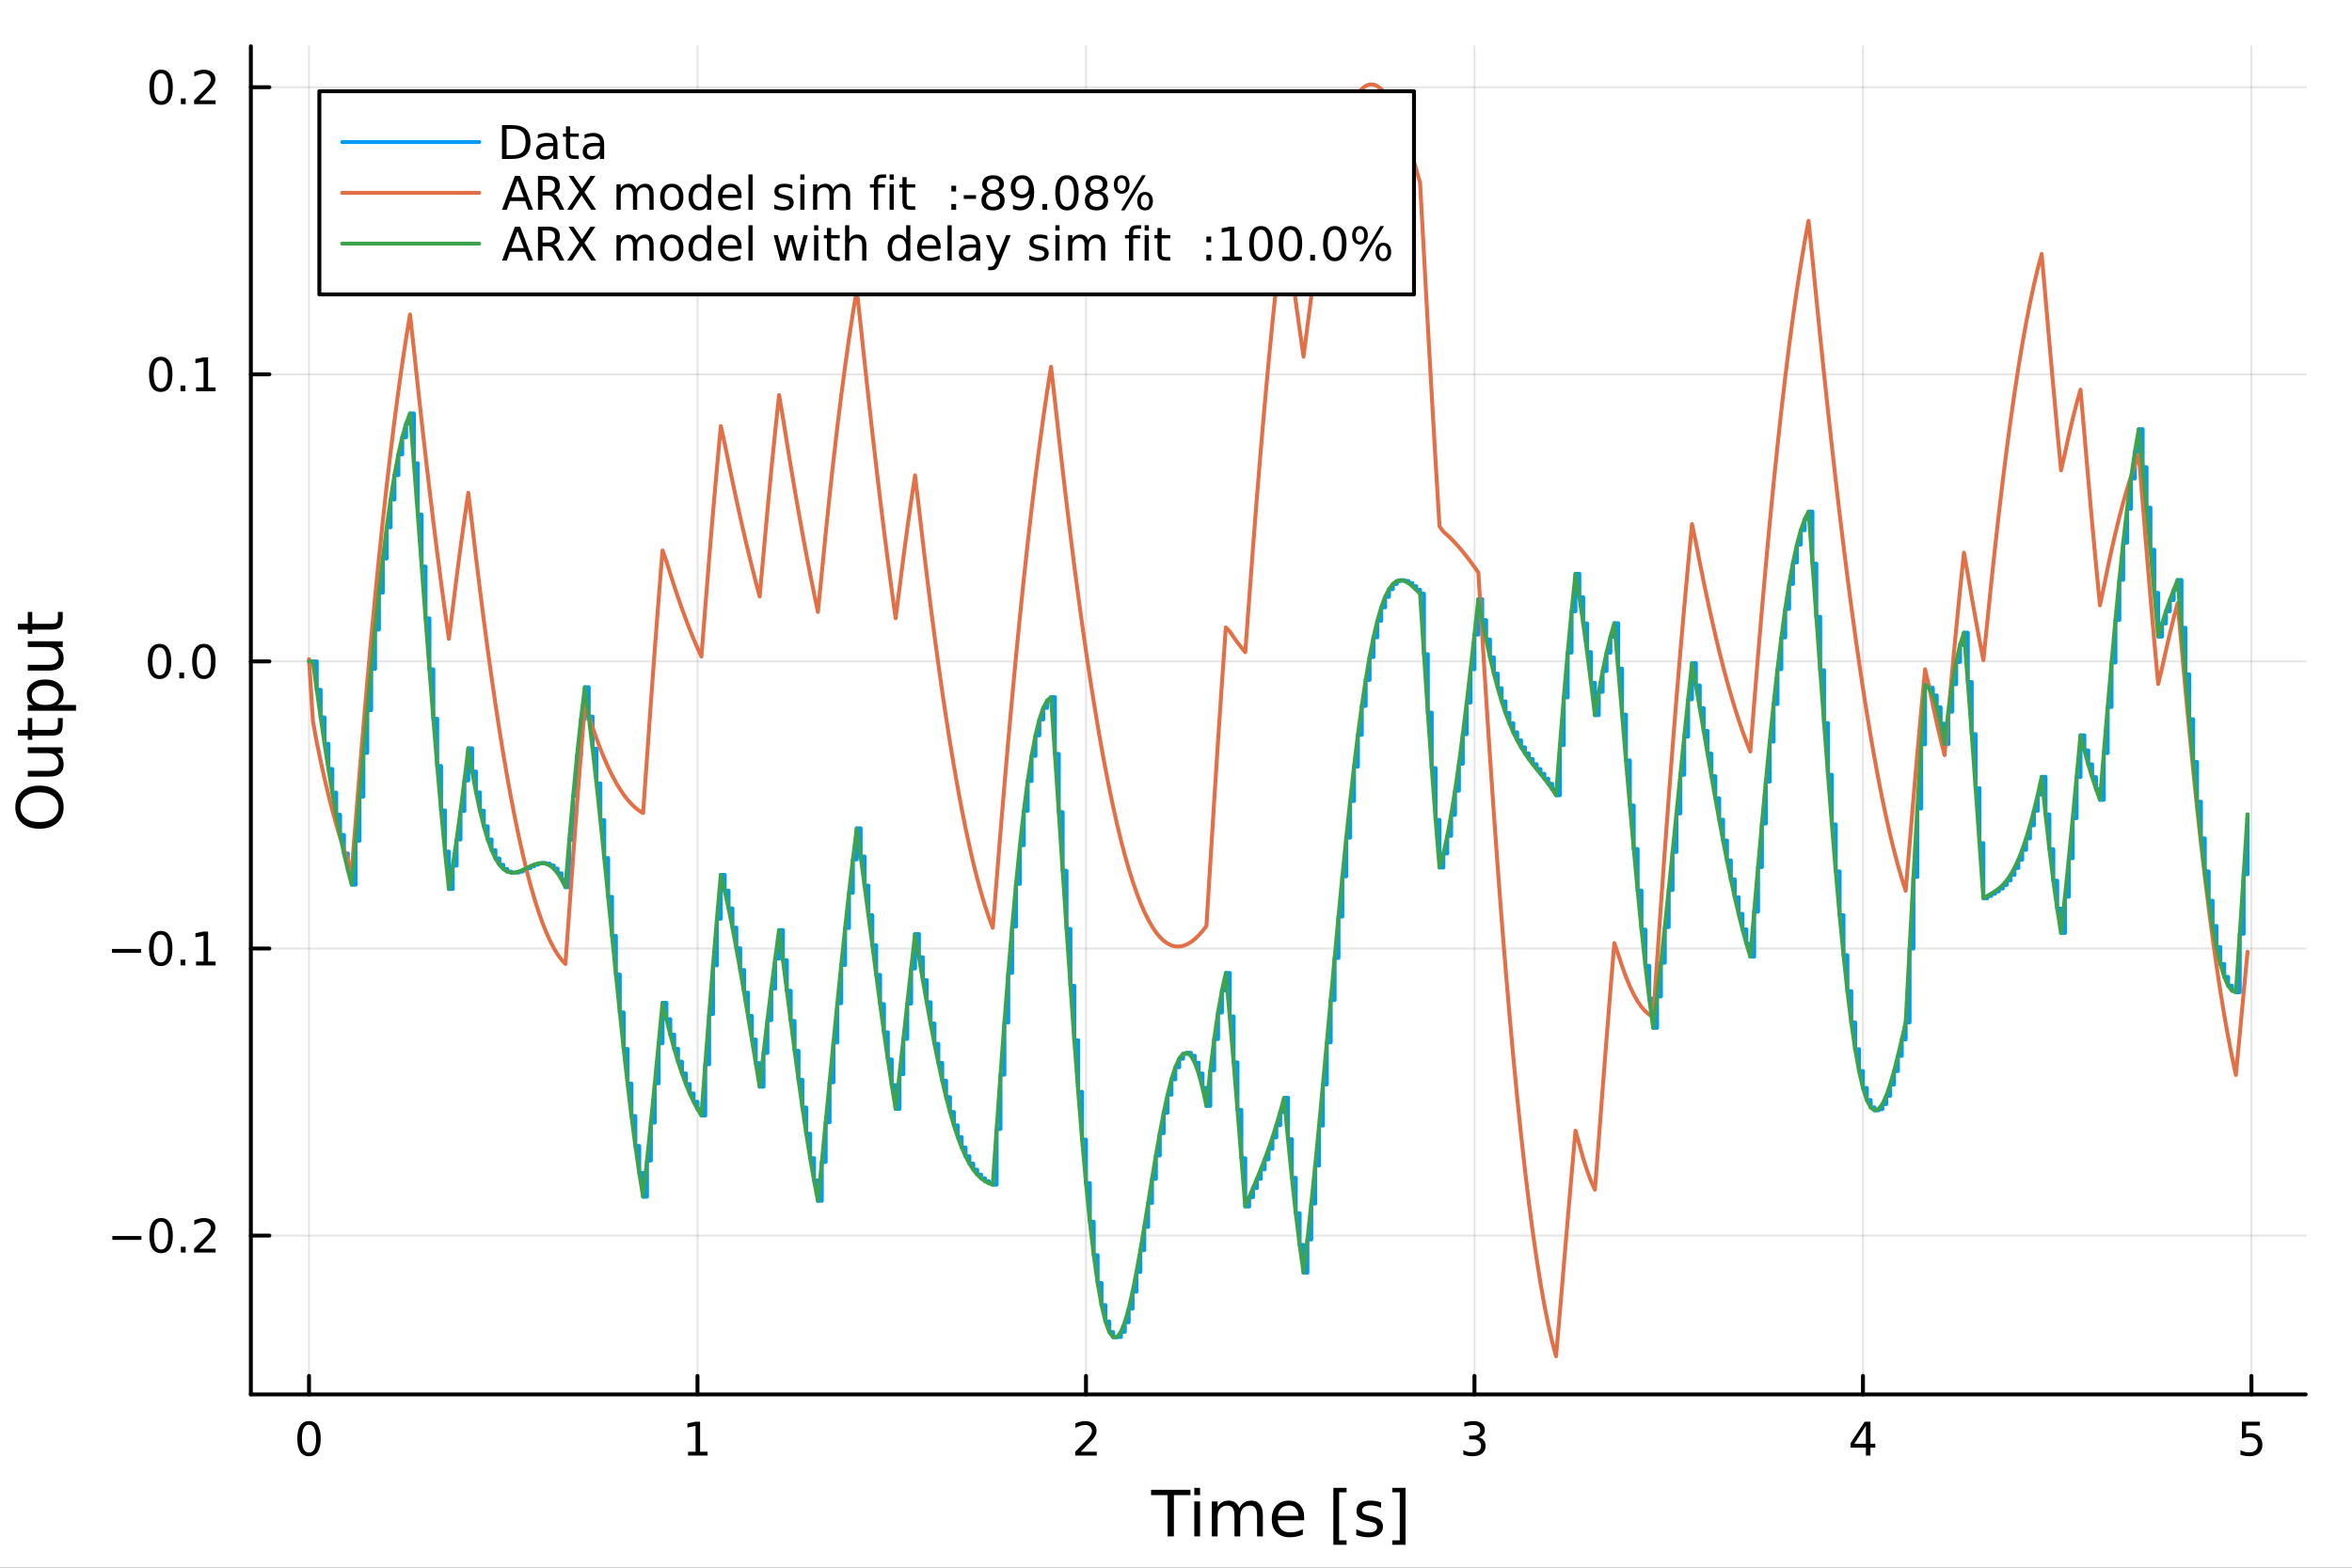 <?xml version="1.0" encoding="utf-8"?>
<svg xmlns="http://www.w3.org/2000/svg" xmlns:xlink="http://www.w3.org/1999/xlink" width="600" height="400" viewBox="0 0 2400 1600">
<rect x="0" y="0" width="2400" height="1600" fill="#333333" stroke="none"/>
<defs>
  <clipPath id="clip560">
    <rect x="0" y="0" width="2400" height="1600"/>
  </clipPath>
</defs>
<path clip-path="url(#clip560)" d="M0 1600 L2400 1600 L2400 0 L0 0  Z" fill="#ffffff" fill-rule="evenodd" fill-opacity="1"/>
<defs>
  <clipPath id="clip561">
    <rect x="480" y="0" width="1681" height="1600"/>
  </clipPath>
</defs>
<path clip-path="url(#clip560)" d="M255.977 1423.18 L2352.76 1423.18 L2352.76 47.244 L255.977 47.244  Z" fill="#ffffff" fill-rule="evenodd" fill-opacity="1"/>
<defs>
  <clipPath id="clip562">
    <rect x="255" y="47" width="2098" height="1377"/>
  </clipPath>
</defs>
<polyline clip-path="url(#clip562)" style="stroke:#000000; stroke-linecap:round; stroke-linejoin:round; stroke-width:2; stroke-opacity:0.1; fill:none" points="315.32,1423.18 315.32,47.244 "/>
<polyline clip-path="url(#clip562)" style="stroke:#000000; stroke-linecap:round; stroke-linejoin:round; stroke-width:2; stroke-opacity:0.1; fill:none" points="711.731,1423.18 711.731,47.244 "/>
<polyline clip-path="url(#clip562)" style="stroke:#000000; stroke-linecap:round; stroke-linejoin:round; stroke-width:2; stroke-opacity:0.1; fill:none" points="1108.14,1423.18 1108.14,47.244 "/>
<polyline clip-path="url(#clip562)" style="stroke:#000000; stroke-linecap:round; stroke-linejoin:round; stroke-width:2; stroke-opacity:0.1; fill:none" points="1504.55,1423.18 1504.55,47.244 "/>
<polyline clip-path="url(#clip562)" style="stroke:#000000; stroke-linecap:round; stroke-linejoin:round; stroke-width:2; stroke-opacity:0.1; fill:none" points="1900.97,1423.18 1900.97,47.244 "/>
<polyline clip-path="url(#clip562)" style="stroke:#000000; stroke-linecap:round; stroke-linejoin:round; stroke-width:2; stroke-opacity:0.1; fill:none" points="2297.38,1423.18 2297.38,47.244 "/>
<polyline clip-path="url(#clip562)" style="stroke:#000000; stroke-linecap:round; stroke-linejoin:round; stroke-width:2; stroke-opacity:0.1; fill:none" points="255.977,1261.05 2352.76,1261.05 "/>
<polyline clip-path="url(#clip562)" style="stroke:#000000; stroke-linecap:round; stroke-linejoin:round; stroke-width:2; stroke-opacity:0.1; fill:none" points="255.977,968.047 2352.76,968.047 "/>
<polyline clip-path="url(#clip562)" style="stroke:#000000; stroke-linecap:round; stroke-linejoin:round; stroke-width:2; stroke-opacity:0.1; fill:none" points="255.977,675.043 2352.76,675.043 "/>
<polyline clip-path="url(#clip562)" style="stroke:#000000; stroke-linecap:round; stroke-linejoin:round; stroke-width:2; stroke-opacity:0.1; fill:none" points="255.977,382.038 2352.76,382.038 "/>
<polyline clip-path="url(#clip562)" style="stroke:#000000; stroke-linecap:round; stroke-linejoin:round; stroke-width:2; stroke-opacity:0.1; fill:none" points="255.977,89.034 2352.76,89.034 "/>
<polyline clip-path="url(#clip560)" style="stroke:#000000; stroke-linecap:round; stroke-linejoin:round; stroke-width:4; stroke-opacity:1; fill:none" points="255.977,1423.18 2352.76,1423.18 "/>
<polyline clip-path="url(#clip560)" style="stroke:#000000; stroke-linecap:round; stroke-linejoin:round; stroke-width:4; stroke-opacity:1; fill:none" points="315.32,1423.18 315.32,1404.28 "/>
<polyline clip-path="url(#clip560)" style="stroke:#000000; stroke-linecap:round; stroke-linejoin:round; stroke-width:4; stroke-opacity:1; fill:none" points="711.731,1423.18 711.731,1404.28 "/>
<polyline clip-path="url(#clip560)" style="stroke:#000000; stroke-linecap:round; stroke-linejoin:round; stroke-width:4; stroke-opacity:1; fill:none" points="1108.14,1423.18 1108.14,1404.28 "/>
<polyline clip-path="url(#clip560)" style="stroke:#000000; stroke-linecap:round; stroke-linejoin:round; stroke-width:4; stroke-opacity:1; fill:none" points="1504.55,1423.18 1504.55,1404.28 "/>
<polyline clip-path="url(#clip560)" style="stroke:#000000; stroke-linecap:round; stroke-linejoin:round; stroke-width:4; stroke-opacity:1; fill:none" points="1900.97,1423.18 1900.97,1404.28 "/>
<polyline clip-path="url(#clip560)" style="stroke:#000000; stroke-linecap:round; stroke-linejoin:round; stroke-width:4; stroke-opacity:1; fill:none" points="2297.38,1423.18 2297.38,1404.28 "/>
<path clip-path="url(#clip560)" d="M315.32 1454.1 Q311.709 1454.1 309.88 1457.66 Q308.075 1461.2 308.075 1468.33 Q308.075 1475.44 309.88 1479.01 Q311.709 1482.55 315.32 1482.55 Q318.954 1482.55 320.76 1479.01 Q322.588 1475.44 322.588 1468.33 Q322.588 1461.2 320.76 1457.66 Q318.954 1454.1 315.32 1454.1 M315.32 1450.39 Q321.13 1450.39 324.186 1455 Q327.264 1459.58 327.264 1468.33 Q327.264 1477.06 324.186 1481.67 Q321.13 1486.25 315.32 1486.25 Q309.51 1486.25 306.431 1481.67 Q303.376 1477.06 303.376 1468.33 Q303.376 1459.58 306.431 1455 Q309.51 1450.39 315.32 1450.39 Z" fill="#000000" fill-rule="nonzero" fill-opacity="1" /><path clip-path="url(#clip560)" d="M702.113 1481.64 L709.752 1481.64 L709.752 1455.28 L701.442 1456.95 L701.442 1452.69 L709.706 1451.02 L714.382 1451.02 L714.382 1481.64 L722.021 1481.64 L722.021 1485.58 L702.113 1485.58 L702.113 1481.64 Z" fill="#000000" fill-rule="nonzero" fill-opacity="1" /><path clip-path="url(#clip560)" d="M1102.8 1481.64 L1119.12 1481.64 L1119.12 1485.58 L1097.17 1485.58 L1097.17 1481.64 Q1099.83 1478.89 1104.42 1474.26 Q1109.02 1469.61 1110.2 1468.27 Q1112.45 1465.74 1113.33 1464.01 Q1114.23 1462.25 1114.23 1460.56 Q1114.23 1457.8 1112.29 1456.07 Q1110.37 1454.33 1107.26 1454.33 Q1105.06 1454.33 1102.61 1455.09 Q1100.18 1455.86 1097.4 1457.41 L1097.4 1452.69 Q1100.23 1451.55 1102.68 1450.97 Q1105.13 1450.39 1107.17 1450.39 Q1112.54 1450.39 1115.74 1453.08 Q1118.93 1455.77 1118.93 1460.26 Q1118.93 1462.39 1118.12 1464.31 Q1117.33 1466.2 1115.23 1468.8 Q1114.65 1469.47 1111.55 1472.69 Q1108.44 1475.88 1102.8 1481.64 Z" fill="#000000" fill-rule="nonzero" fill-opacity="1" /><path clip-path="url(#clip560)" d="M1508.8 1466.95 Q1512.16 1467.66 1514.03 1469.93 Q1515.93 1472.2 1515.93 1475.53 Q1515.93 1480.65 1512.41 1483.45 Q1508.89 1486.25 1502.41 1486.25 Q1500.24 1486.25 1497.92 1485.81 Q1495.63 1485.39 1493.18 1484.54 L1493.18 1480.02 Q1495.12 1481.16 1497.44 1481.74 Q1499.75 1482.32 1502.27 1482.32 Q1506.67 1482.32 1508.96 1480.58 Q1511.28 1478.84 1511.28 1475.53 Q1511.28 1472.48 1509.13 1470.77 Q1507 1469.03 1503.18 1469.03 L1499.15 1469.03 L1499.15 1465.19 L1503.36 1465.19 Q1506.81 1465.19 1508.64 1463.82 Q1510.47 1462.43 1510.47 1459.84 Q1510.47 1457.18 1508.57 1455.77 Q1506.7 1454.33 1503.18 1454.33 Q1501.26 1454.33 1499.06 1454.75 Q1496.86 1455.16 1494.22 1456.04 L1494.22 1451.88 Q1496.88 1451.14 1499.2 1450.77 Q1501.53 1450.39 1503.59 1450.39 Q1508.92 1450.39 1512.02 1452.83 Q1515.12 1455.23 1515.12 1459.35 Q1515.12 1462.22 1513.48 1464.21 Q1511.83 1466.18 1508.8 1466.95 Z" fill="#000000" fill-rule="nonzero" fill-opacity="1" /><path clip-path="url(#clip560)" d="M1903.98 1455.09 L1892.17 1473.54 L1903.98 1473.54 L1903.98 1455.09 M1902.75 1451.02 L1908.63 1451.02 L1908.63 1473.54 L1913.56 1473.54 L1913.56 1477.43 L1908.63 1477.43 L1908.63 1485.58 L1903.98 1485.58 L1903.98 1477.43 L1888.37 1477.43 L1888.37 1472.92 L1902.75 1451.02 Z" fill="#000000" fill-rule="nonzero" fill-opacity="1" /><path clip-path="url(#clip560)" d="M2287.66 1451.02 L2306.01 1451.02 L2306.01 1454.96 L2291.94 1454.96 L2291.94 1463.43 Q2292.96 1463.08 2293.97 1462.92 Q2294.99 1462.73 2296.01 1462.73 Q2301.8 1462.73 2305.18 1465.9 Q2308.56 1469.08 2308.56 1474.49 Q2308.56 1480.07 2305.09 1483.17 Q2301.61 1486.25 2295.29 1486.25 Q2293.12 1486.25 2290.85 1485.88 Q2288.6 1485.51 2286.2 1484.77 L2286.2 1480.07 Q2288.28 1481.2 2290.5 1481.76 Q2292.72 1482.32 2295.2 1482.32 Q2299.21 1482.32 2301.54 1480.21 Q2303.88 1478.1 2303.88 1474.49 Q2303.88 1470.88 2301.54 1468.77 Q2299.21 1466.67 2295.2 1466.67 Q2293.33 1466.67 2291.45 1467.08 Q2289.6 1467.5 2287.66 1468.38 L2287.66 1451.02 Z" fill="#000000" fill-rule="nonzero" fill-opacity="1" /><path clip-path="url(#clip560)" d="M1174.54 1520.52 L1214.74 1520.52 L1214.74 1525.93 L1197.87 1525.93 L1197.87 1568.04 L1191.41 1568.04 L1191.41 1525.93 L1174.54 1525.93 L1174.54 1520.52 Z" fill="#000000" fill-rule="nonzero" fill-opacity="1" /><path clip-path="url(#clip560)" d="M1218.68 1532.4 L1224.54 1532.4 L1224.54 1568.04 L1218.68 1568.04 L1218.68 1532.4 M1218.68 1518.52 L1224.54 1518.52 L1224.54 1525.93 L1218.68 1525.93 L1218.68 1518.52 Z" fill="#000000" fill-rule="nonzero" fill-opacity="1" /><path clip-path="url(#clip560)" d="M1264.55 1539.24 Q1266.75 1535.29 1269.8 1533.41 Q1272.86 1531.54 1276.99 1531.54 Q1282.56 1531.54 1285.59 1535.45 Q1288.61 1539.33 1288.61 1546.53 L1288.61 1568.04 L1282.72 1568.04 L1282.72 1546.72 Q1282.72 1541.59 1280.91 1539.11 Q1279.09 1536.63 1275.37 1536.63 Q1270.82 1536.63 1268.18 1539.65 Q1265.54 1542.68 1265.54 1547.9 L1265.54 1568.04 L1259.65 1568.04 L1259.65 1546.72 Q1259.65 1541.56 1257.83 1539.11 Q1256.02 1536.63 1252.23 1536.63 Q1247.74 1536.63 1245.1 1539.68 Q1242.46 1542.71 1242.46 1547.9 L1242.46 1568.04 L1236.57 1568.04 L1236.57 1532.4 L1242.46 1532.4 L1242.46 1537.93 Q1244.47 1534.66 1247.27 1533.1 Q1250.07 1531.54 1253.92 1531.54 Q1257.8 1531.54 1260.51 1533.51 Q1263.24 1535.48 1264.55 1539.24 Z" fill="#000000" fill-rule="nonzero" fill-opacity="1" /><path clip-path="url(#clip560)" d="M1330.78 1548.76 L1330.78 1551.62 L1303.86 1551.62 Q1304.24 1557.67 1307.49 1560.85 Q1310.76 1564 1316.59 1564 Q1319.96 1564 1323.11 1563.17 Q1326.3 1562.35 1329.42 1560.69 L1329.42 1566.23 Q1326.26 1567.57 1322.95 1568.27 Q1319.64 1568.97 1316.24 1568.97 Q1307.71 1568.97 1302.71 1564 Q1297.75 1559.04 1297.75 1550.57 Q1297.75 1541.82 1302.46 1536.69 Q1307.2 1531.54 1315.22 1531.54 Q1322.41 1531.54 1326.58 1536.18 Q1330.78 1540.8 1330.78 1548.76 M1324.93 1547.04 Q1324.86 1542.23 1322.22 1539.37 Q1319.61 1536.5 1315.28 1536.5 Q1310.38 1536.5 1307.42 1539.27 Q1304.49 1542.04 1304.05 1547.07 L1324.93 1547.04 Z" fill="#000000" fill-rule="nonzero" fill-opacity="1" /><path clip-path="url(#clip560)" d="M1360.58 1518.52 L1374.07 1518.52 L1374.07 1523.07 L1366.43 1523.07 L1366.43 1572.09 L1374.07 1572.09 L1374.07 1576.64 L1360.58 1576.64 L1360.58 1518.52 Z" fill="#000000" fill-rule="nonzero" fill-opacity="1" /><path clip-path="url(#clip560)" d="M1409.27 1533.45 L1409.27 1538.98 Q1406.79 1537.71 1404.12 1537.07 Q1401.44 1536.44 1398.58 1536.44 Q1394.22 1536.44 1392.02 1537.77 Q1389.86 1539.11 1389.86 1541.79 Q1389.86 1543.82 1391.42 1545 Q1392.98 1546.15 1397.69 1547.2 L1399.69 1547.64 Q1405.93 1548.98 1408.54 1551.43 Q1411.18 1553.85 1411.18 1558.21 Q1411.18 1563.17 1407.24 1566.07 Q1403.32 1568.97 1396.45 1568.97 Q1393.58 1568.97 1390.46 1568.39 Q1387.38 1567.85 1383.94 1566.74 L1383.94 1560.69 Q1387.18 1562.38 1390.34 1563.24 Q1393.49 1564.07 1396.57 1564.07 Q1400.71 1564.07 1402.94 1562.66 Q1405.17 1561.23 1405.17 1558.65 Q1405.17 1556.27 1403.54 1554.99 Q1401.95 1553.72 1396.51 1552.54 L1394.47 1552.07 Q1389.03 1550.92 1386.61 1548.56 Q1384.19 1546.18 1384.19 1542.04 Q1384.19 1537.01 1387.76 1534.27 Q1391.32 1531.54 1397.88 1531.54 Q1401.13 1531.54 1403.99 1532.01 Q1406.85 1532.49 1409.27 1533.45 Z" fill="#000000" fill-rule="nonzero" fill-opacity="1" /><path clip-path="url(#clip560)" d="M1434.2 1518.52 L1434.2 1576.64 L1420.7 1576.64 L1420.7 1572.09 L1428.31 1572.09 L1428.31 1523.07 L1420.7 1523.07 L1420.7 1518.52 L1434.2 1518.52 Z" fill="#000000" fill-rule="nonzero" fill-opacity="1" /><polyline clip-path="url(#clip560)" style="stroke:#000000; stroke-linecap:round; stroke-linejoin:round; stroke-width:4; stroke-opacity:1; fill:none" points="255.977,1423.18 255.977,47.244 "/>
<polyline clip-path="url(#clip560)" style="stroke:#000000; stroke-linecap:round; stroke-linejoin:round; stroke-width:4; stroke-opacity:1; fill:none" points="255.977,1261.05 274.875,1261.05 "/>
<polyline clip-path="url(#clip560)" style="stroke:#000000; stroke-linecap:round; stroke-linejoin:round; stroke-width:4; stroke-opacity:1; fill:none" points="255.977,968.047 274.875,968.047 "/>
<polyline clip-path="url(#clip560)" style="stroke:#000000; stroke-linecap:round; stroke-linejoin:round; stroke-width:4; stroke-opacity:1; fill:none" points="255.977,675.043 274.875,675.043 "/>
<polyline clip-path="url(#clip560)" style="stroke:#000000; stroke-linecap:round; stroke-linejoin:round; stroke-width:4; stroke-opacity:1; fill:none" points="255.977,382.038 274.875,382.038 "/>
<polyline clip-path="url(#clip560)" style="stroke:#000000; stroke-linecap:round; stroke-linejoin:round; stroke-width:4; stroke-opacity:1; fill:none" points="255.977,89.034 274.875,89.034 "/>
<path clip-path="url(#clip560)" d="M114.631 1261.5 L144.306 1261.5 L144.306 1265.44 L114.631 1265.44 L114.631 1261.5 Z" fill="#000000" fill-rule="nonzero" fill-opacity="1" /><path clip-path="url(#clip560)" d="M164.399 1246.85 Q160.788 1246.85 158.959 1250.42 Q157.153 1253.96 157.153 1261.09 Q157.153 1268.19 158.959 1271.76 Q160.788 1275.3 164.399 1275.3 Q168.033 1275.3 169.839 1271.76 Q171.667 1268.19 171.667 1261.09 Q171.667 1253.96 169.839 1250.42 Q168.033 1246.85 164.399 1246.85 M164.399 1243.15 Q170.209 1243.15 173.264 1247.75 Q176.343 1252.34 176.343 1261.09 Q176.343 1269.81 173.264 1274.42 Q170.209 1279 164.399 1279 Q158.589 1279 155.51 1274.42 Q152.454 1269.81 152.454 1261.09 Q152.454 1252.34 155.51 1247.75 Q158.589 1243.15 164.399 1243.15 Z" fill="#000000" fill-rule="nonzero" fill-opacity="1" /><path clip-path="url(#clip560)" d="M184.561 1272.45 L189.445 1272.45 L189.445 1278.33 L184.561 1278.33 L184.561 1272.45 Z" fill="#000000" fill-rule="nonzero" fill-opacity="1" /><path clip-path="url(#clip560)" d="M203.658 1274.4 L219.977 1274.4 L219.977 1278.33 L198.033 1278.33 L198.033 1274.4 Q200.695 1271.64 205.278 1267.01 Q209.885 1262.36 211.065 1261.02 Q213.311 1258.49 214.19 1256.76 Q215.093 1255 215.093 1253.31 Q215.093 1250.55 213.149 1248.82 Q211.227 1247.08 208.125 1247.08 Q205.926 1247.08 203.473 1247.85 Q201.042 1248.61 198.264 1250.16 L198.264 1245.44 Q201.088 1244.3 203.542 1243.73 Q205.996 1243.15 208.033 1243.15 Q213.403 1243.15 216.598 1245.83 Q219.792 1248.52 219.792 1253.01 Q219.792 1255.14 218.982 1257.06 Q218.195 1258.96 216.088 1261.55 Q215.51 1262.22 212.408 1265.44 Q209.306 1268.63 203.658 1274.4 Z" fill="#000000" fill-rule="nonzero" fill-opacity="1" /><path clip-path="url(#clip560)" d="M114.26 968.499 L143.936 968.499 L143.936 972.434 L114.26 972.434 L114.26 968.499 Z" fill="#000000" fill-rule="nonzero" fill-opacity="1" /><path clip-path="url(#clip560)" d="M164.028 953.846 Q160.417 953.846 158.589 957.411 Q156.783 960.953 156.783 968.082 Q156.783 975.189 158.589 978.753 Q160.417 982.295 164.028 982.295 Q167.663 982.295 169.468 978.753 Q171.297 975.189 171.297 968.082 Q171.297 960.953 169.468 957.411 Q167.663 953.846 164.028 953.846 M164.028 950.142 Q169.839 950.142 172.894 954.749 Q175.973 959.332 175.973 968.082 Q175.973 976.809 172.894 981.415 Q169.839 985.999 164.028 985.999 Q158.218 985.999 155.14 981.415 Q152.084 976.809 152.084 968.082 Q152.084 959.332 155.14 954.749 Q158.218 950.142 164.028 950.142 Z" fill="#000000" fill-rule="nonzero" fill-opacity="1" /><path clip-path="url(#clip560)" d="M184.19 979.448 L189.075 979.448 L189.075 985.327 L184.19 985.327 L184.19 979.448 Z" fill="#000000" fill-rule="nonzero" fill-opacity="1" /><path clip-path="url(#clip560)" d="M200.07 981.392 L207.709 981.392 L207.709 955.027 L199.399 956.693 L199.399 952.434 L207.662 950.767 L212.338 950.767 L212.338 981.392 L219.977 981.392 L219.977 985.327 L200.07 985.327 L200.07 981.392 Z" fill="#000000" fill-rule="nonzero" fill-opacity="1" /><path clip-path="url(#clip560)" d="M162.802 660.842 Q159.19 660.842 157.362 664.406 Q155.556 667.948 155.556 675.078 Q155.556 682.184 157.362 685.749 Q159.19 689.291 162.802 689.291 Q166.436 689.291 168.241 685.749 Q170.07 682.184 170.07 675.078 Q170.07 667.948 168.241 664.406 Q166.436 660.842 162.802 660.842 M162.802 657.138 Q168.612 657.138 171.667 661.744 Q174.746 666.328 174.746 675.078 Q174.746 683.804 171.667 688.411 Q168.612 692.994 162.802 692.994 Q156.991 692.994 153.913 688.411 Q150.857 683.804 150.857 675.078 Q150.857 666.328 153.913 661.744 Q156.991 657.138 162.802 657.138 Z" fill="#000000" fill-rule="nonzero" fill-opacity="1" /><path clip-path="url(#clip560)" d="M182.963 686.443 L187.848 686.443 L187.848 692.323 L182.963 692.323 L182.963 686.443 Z" fill="#000000" fill-rule="nonzero" fill-opacity="1" /><path clip-path="url(#clip560)" d="M208.033 660.842 Q204.422 660.842 202.593 664.406 Q200.787 667.948 200.787 675.078 Q200.787 682.184 202.593 685.749 Q204.422 689.291 208.033 689.291 Q211.667 689.291 213.473 685.749 Q215.301 682.184 215.301 675.078 Q215.301 667.948 213.473 664.406 Q211.667 660.842 208.033 660.842 M208.033 657.138 Q213.843 657.138 216.898 661.744 Q219.977 666.328 219.977 675.078 Q219.977 683.804 216.898 688.411 Q213.843 692.994 208.033 692.994 Q202.223 692.994 199.144 688.411 Q196.088 683.804 196.088 675.078 Q196.088 666.328 199.144 661.744 Q202.223 657.138 208.033 657.138 Z" fill="#000000" fill-rule="nonzero" fill-opacity="1" /><path clip-path="url(#clip560)" d="M164.028 367.837 Q160.417 367.837 158.589 371.402 Q156.783 374.944 156.783 382.073 Q156.783 389.18 158.589 392.744 Q160.417 396.286 164.028 396.286 Q167.663 396.286 169.468 392.744 Q171.297 389.18 171.297 382.073 Q171.297 374.944 169.468 371.402 Q167.663 367.837 164.028 367.837 M164.028 364.133 Q169.839 364.133 172.894 368.74 Q175.973 373.323 175.973 382.073 Q175.973 390.8 172.894 395.406 Q169.839 399.99 164.028 399.99 Q158.218 399.99 155.14 395.406 Q152.084 390.8 152.084 382.073 Q152.084 373.323 155.14 368.74 Q158.218 364.133 164.028 364.133 Z" fill="#000000" fill-rule="nonzero" fill-opacity="1" /><path clip-path="url(#clip560)" d="M184.19 393.439 L189.075 393.439 L189.075 399.318 L184.19 399.318 L184.19 393.439 Z" fill="#000000" fill-rule="nonzero" fill-opacity="1" /><path clip-path="url(#clip560)" d="M200.07 395.383 L207.709 395.383 L207.709 369.018 L199.399 370.684 L199.399 366.425 L207.662 364.758 L212.338 364.758 L212.338 395.383 L219.977 395.383 L219.977 399.318 L200.07 399.318 L200.07 395.383 Z" fill="#000000" fill-rule="nonzero" fill-opacity="1" /><path clip-path="url(#clip560)" d="M164.399 74.833 Q160.788 74.833 158.959 78.397 Q157.153 81.939 157.153 89.069 Q157.153 96.175 158.959 99.74 Q160.788 103.282 164.399 103.282 Q168.033 103.282 169.839 99.74 Q171.667 96.175 171.667 89.069 Q171.667 81.939 169.839 78.397 Q168.033 74.833 164.399 74.833 M164.399 71.129 Q170.209 71.129 173.264 75.735 Q176.343 80.319 176.343 89.069 Q176.343 97.796 173.264 102.402 Q170.209 106.985 164.399 106.985 Q158.589 106.985 155.51 102.402 Q152.454 97.796 152.454 89.069 Q152.454 80.319 155.51 75.735 Q158.589 71.129 164.399 71.129 Z" fill="#000000" fill-rule="nonzero" fill-opacity="1" /><path clip-path="url(#clip560)" d="M184.561 100.434 L189.445 100.434 L189.445 106.314 L184.561 106.314 L184.561 100.434 Z" fill="#000000" fill-rule="nonzero" fill-opacity="1" /><path clip-path="url(#clip560)" d="M203.658 102.379 L219.977 102.379 L219.977 106.314 L198.033 106.314 L198.033 102.379 Q200.695 99.624 205.278 94.995 Q209.885 90.342 211.065 88.999 Q213.311 86.476 214.19 84.74 Q215.093 82.981 215.093 81.291 Q215.093 78.536 213.149 76.8 Q211.227 75.064 208.125 75.064 Q205.926 75.064 203.473 75.828 Q201.042 76.592 198.264 78.143 L198.264 73.421 Q201.088 72.286 203.542 71.708 Q205.996 71.129 208.033 71.129 Q213.403 71.129 216.598 73.814 Q219.792 76.499 219.792 80.99 Q219.792 83.12 218.982 85.041 Q218.195 86.939 216.088 89.532 Q215.51 90.203 212.408 93.421 Q209.306 96.615 203.658 102.379 Z" fill="#000000" fill-rule="nonzero" fill-opacity="1" /><path clip-path="url(#clip560)" d="M20.845 823.791 Q20.845 830.793 26.064 834.931 Q31.284 839.037 40.292 839.037 Q49.267 839.037 54.487 834.931 Q59.707 830.793 59.707 823.791 Q59.707 816.788 54.487 812.714 Q49.267 808.609 40.292 808.609 Q31.284 808.609 26.064 812.714 Q20.845 816.788 20.845 823.791 M15.625 823.791 Q15.625 813.797 22.341 807.813 Q29.025 801.829 40.292 801.829 Q51.527 801.829 58.243 807.813 Q64.927 813.797 64.927 823.791 Q64.927 833.817 58.243 839.832 Q51.559 845.816 40.292 845.816 Q29.025 845.816 22.341 839.832 Q15.625 833.817 15.625 823.791 Z" fill="#000000" fill-rule="nonzero" fill-opacity="1" /><path clip-path="url(#clip560)" d="M49.936 792.631 L28.356 792.631 L28.356 786.774 L49.713 786.774 Q54.774 786.774 57.32 784.801 Q59.835 782.827 59.835 778.881 Q59.835 774.138 56.811 771.401 Q53.787 768.632 48.567 768.632 L28.356 768.632 L28.356 762.775 L64.004 762.775 L64.004 768.632 L58.53 768.632 Q61.776 770.764 63.368 773.597 Q64.927 776.398 64.927 780.122 Q64.927 786.265 61.108 789.448 Q57.288 792.631 49.936 792.631 M27.497 777.894 L27.497 777.894 Z" fill="#000000" fill-rule="nonzero" fill-opacity="1" /><path clip-path="url(#clip560)" d="M18.235 744.92 L28.356 744.92 L28.356 732.857 L32.908 732.857 L32.908 744.92 L52.259 744.92 Q56.62 744.92 57.861 743.742 Q59.103 742.533 59.103 738.872 L59.103 732.857 L64.004 732.857 L64.004 738.872 Q64.004 745.652 61.49 748.23 Q58.943 750.808 52.259 750.808 L32.908 750.808 L32.908 755.105 L28.356 755.105 L28.356 750.808 L18.235 750.808 L18.235 744.92 Z" fill="#000000" fill-rule="nonzero" fill-opacity="1" /><path clip-path="url(#clip560)" d="M58.657 719.489 L77.563 719.489 L77.563 725.377 L28.356 725.377 L28.356 719.489 L33.767 719.489 Q30.584 717.643 29.056 714.842 Q27.497 712.009 27.497 708.094 Q27.497 701.601 32.653 697.559 Q37.809 693.485 46.212 693.485 Q54.615 693.485 59.771 697.559 Q64.927 701.601 64.927 708.094 Q64.927 712.009 63.399 714.842 Q61.84 717.643 58.657 719.489 M46.212 699.564 Q39.751 699.564 36.09 702.238 Q32.398 704.879 32.398 709.526 Q32.398 714.173 36.09 716.847 Q39.751 719.489 46.212 719.489 Q52.673 719.489 56.365 716.847 Q60.026 714.173 60.026 709.526 Q60.026 704.879 56.365 702.238 Q52.673 699.564 46.212 699.564 Z" fill="#000000" fill-rule="nonzero" fill-opacity="1" /><path clip-path="url(#clip560)" d="M49.936 684.382 L28.356 684.382 L28.356 678.525 L49.713 678.525 Q54.774 678.525 57.32 676.552 Q59.835 674.579 59.835 670.632 Q59.835 665.889 56.811 663.152 Q53.787 660.383 48.567 660.383 L28.356 660.383 L28.356 654.527 L64.004 654.527 L64.004 660.383 L58.53 660.383 Q61.776 662.516 63.368 665.348 Q64.927 668.149 64.927 671.873 Q64.927 678.016 61.108 681.199 Q57.288 684.382 49.936 684.382 M27.497 669.645 L27.497 669.645 Z" fill="#000000" fill-rule="nonzero" fill-opacity="1" /><path clip-path="url(#clip560)" d="M18.235 636.671 L28.356 636.671 L28.356 624.608 L32.908 624.608 L32.908 636.671 L52.259 636.671 Q56.62 636.671 57.861 635.493 Q59.103 634.284 59.103 630.623 L59.103 624.608 L64.004 624.608 L64.004 630.623 Q64.004 637.403 61.49 639.981 Q58.943 642.559 52.259 642.559 L32.908 642.559 L32.908 646.856 L28.356 646.856 L28.356 642.559 L18.235 642.559 L18.235 636.671 Z" fill="#000000" fill-rule="nonzero" fill-opacity="1" /><polyline clip-path="url(#clip562)" style="stroke:#009af9; stroke-linecap:round; stroke-linejoin:round; stroke-width:4; stroke-opacity:1; fill:none" points="315.32,675.043 319.284,675.043 323.248,675.043 323.248,704.005 327.212,704.005 327.212,732.113 331.176,732.113 331.176,759.122 335.141,759.122 335.141,784.811 339.105,784.811 339.105,808.988 343.069,808.988 343.069,831.497 347.033,831.497 347.033,852.212 350.997,852.212 350.997,871.048 354.961,871.048 354.961,887.954 358.925,887.954 358.925,902.916 362.889,902.916 362.889,858.033 366.853,858.033 366.853,812.993 370.818,812.993 370.818,768.378 374.782,768.378 374.782,724.749 378.746,724.749 378.746,682.632 382.71,682.632 382.71,642.513 386.674,642.513 386.674,604.827 390.638,604.827 390.638,569.949 394.602,569.949 394.602,538.194 398.566,538.194 398.566,509.806 402.53,509.806 402.53,484.96 406.495,484.96 406.495,463.759 410.459,463.759 410.459,446.234 414.423,446.234 414.423,432.345 418.387,432.345 418.387,421.985 422.351,421.985 422.351,472.907 426.315,472.907 426.315,525.252 430.279,525.252 430.279,578.244 434.243,578.244 434.243,631.118 438.208,631.118 438.208,683.128 442.172,683.128 442.172,733.564 446.136,733.564 446.136,781.766 450.1,781.766 450.1,827.136 454.064,827.136 454.064,869.144 458.028,869.144 458.028,907.34 461.992,907.34 461.992,883.436 465.956,883.436 465.956,856.789 469.92,856.789 469.92,827.71 473.885,827.71 473.885,796.552 477.849,796.552 477.849,763.704 481.813,763.704 481.813,787.499 485.777,787.499 485.777,808.735 489.741,808.735 489.741,827.354 493.705,827.354 493.705,843.347 497.669,843.347 497.669,856.754 501.633,856.754 501.633,867.664 505.597,867.664 505.597,876.207 509.562,876.207 509.562,882.555 513.526,882.555 513.526,886.914 517.49,886.914 517.49,889.522 521.454,889.522 521.454,890.64 525.418,890.64 525.418,890.549 529.382,890.549 529.382,889.543 533.346,889.543 533.346,887.923 537.31,887.923 537.31,885.989 541.275,885.989 541.275,884.038 545.239,884.038 545.239,882.355 549.203,882.355 549.203,881.208 553.167,881.208 553.167,880.846 557.131,880.846 557.131,881.492 561.095,881.492 561.095,883.339 565.059,883.339 565.059,886.55 569.023,886.55 569.023,891.253 572.987,891.253 572.987,897.542 576.952,897.542 576.952,905.472 580.916,905.472 580.916,857.142 584.88,857.142 584.88,812.165 588.844,812.165 588.844,770.985 592.808,770.985 592.808,733.963 596.772,733.963 596.772,701.369 600.736,701.369 600.736,731.305 604.7,731.305 604.7,764.228 608.664,764.228 608.664,799.638 612.629,799.638 612.629,837.002 616.593,837.002 616.593,875.758 620.557,875.758 620.557,915.334 624.521,915.334 624.521,955.154 628.485,955.154 628.485,994.654 632.449,994.654 632.449,1033.29 636.413,1033.29 636.413,1070.55 640.377,1070.55 640.377,1105.95 644.341,1105.95 644.341,1139.09 648.306,1139.09 648.306,1169.57 652.27,1169.57 652.27,1197.1 656.234,1197.1 656.234,1221.43 660.198,1221.43 660.198,1184.47 664.162,1184.47 664.162,1145.73 668.126,1145.73 668.126,1105.67 672.09,1105.67 672.09,1064.77 676.054,1064.77 676.054,1023.5 680.019,1023.5 680.019,1040.26 683.983,1040.26 683.983,1055.89 687.947,1055.89 687.947,1070.33 691.911,1070.33 691.911,1083.56 695.875,1083.56 695.875,1095.56 699.839,1095.56 699.839,1106.35 703.803,1106.35 703.803,1115.97 707.767,1115.97 707.767,1124.47 711.731,1124.47 711.731,1131.94 715.696,1131.94 715.696,1138.45 719.66,1138.45 719.66,1086.19 723.624,1086.19 723.624,1034.91 727.588,1034.91 727.588,985.218 731.552,985.218 731.552,937.697 735.516,937.697 735.516,892.859 739.48,892.859 739.48,909.079 743.444,909.079 743.444,927.108 747.408,927.108 747.408,946.757 751.373,946.757 751.373,967.805 755.337,967.805 755.337,990.013 759.301,990.013 759.301,1013.12 763.265,1013.12 763.265,1036.86 767.229,1036.86 767.229,1060.94 771.193,1060.94 771.193,1085.1 775.157,1085.1 775.157,1109.05 779.121,1109.05 779.121,1074.62 783.085,1074.62 783.085,1041.18 787.05,1041.18 787.05,1008.99 791.014,1008.99 791.014,978.29 794.978,978.29 794.978,949.284 798.942,949.284 798.942,980.061 802.906,980.061 802.906,1011.12 806.87,1011.12 806.87,1042.05 810.834,1042.05 810.834,1072.48 814.798,1072.48 814.798,1102.01 818.763,1102.01 818.763,1130.31 822.727,1130.31 822.727,1157.07 826.691,1157.07 826.691,1182 830.655,1182 830.655,1204.88 834.619,1204.88 834.619,1225.51 838.583,1225.51 838.583,1185.84 842.547,1185.84 842.547,1145.39 846.511,1145.39 846.511,1104.62 850.475,1104.62 850.475,1063.99 854.44,1063.99 854.44,1023.91 858.404,1023.91 858.404,984.812 862.368,984.812 862.368,947.079 866.332,947.079 866.332,911.065 870.296,911.065 870.296,877.08 874.26,877.08 874.26,845.391 878.224,845.391 878.224,874.137 882.188,874.137 882.188,903.853 886.152,903.853 886.152,934.154 890.117,934.154 890.117,964.656 894.081,964.656 894.081,994.977 898.045,994.977 898.045,1024.75 902.009,1024.75 902.009,1053.62 905.973,1053.62 905.973,1081.28 909.937,1081.28 909.937,1107.42 913.901,1107.42 913.901,1131.79 917.865,1131.79 917.865,1096.26 921.829,1096.26 921.829,1060.28 925.794,1060.28 925.794,1024.22 929.758,1024.22 929.758,988.436 933.722,988.436 933.722,953.281 937.686,953.281 937.686,977.006 941.65,977.006 941.65,1000.29 945.614,1000.29 945.614,1022.9 949.578,1022.9 949.578,1044.65 953.542,1044.65 953.542,1065.35 957.507,1065.35 957.507,1084.84 961.471,1084.84 961.471,1102.99 965.435,1102.99 965.435,1119.7 969.399,1119.7 969.399,1134.9 973.363,1134.9 973.363,1148.54 977.327,1148.54 977.327,1160.6 981.291,1160.6 981.291,1171.1 985.255,1171.1 985.255,1180.09 989.219,1180.09 989.219,1187.63 993.184,1187.63 993.184,1193.82 997.148,1193.82 997.148,1198.77 1001.11,1198.77 1001.11,1202.62 1005.08,1202.62 1005.08,1205.52 1009.04,1205.52 1009.04,1207.63 1013,1207.63 1013,1209.12 1016.97,1209.12 1016.97,1152.25 1020.93,1152.25 1020.93,1096.83 1024.9,1096.83 1024.9,1043.52 1028.86,1043.52 1028.86,992.938 1032.82,992.938 1032.82,945.627 1036.79,945.627 1036.79,902.053 1040.75,902.053 1040.75,862.601 1044.72,862.601 1044.72,827.566 1048.68,827.566 1048.68,797.15 1052.65,797.15 1052.65,771.463 1056.61,771.463 1056.61,750.522 1060.57,750.522 1060.57,734.253 1064.54,734.253 1064.54,722.496 1068.5,722.496 1068.5,715.011 1072.47,715.011 1072.47,711.484 1076.43,711.484 1076.43,769.458 1080.39,769.458 1080.39,828.869 1084.36,828.869 1084.36,888.743 1088.32,888.743 1088.32,948.123 1092.29,948.123 1092.29,1006.09 1096.25,1006.09 1096.25,1061.77 1100.21,1061.77 1100.21,1114.36 1104.18,1114.36 1104.18,1163.16 1108.14,1163.16 1108.14,1207.53 1112.11,1207.53 1112.11,1246.95 1116.07,1246.95 1116.07,1281.01 1120.04,1281.01 1120.04,1309.42 1124,1309.42 1124,1332 1127.96,1332 1127.96,1348.69 1131.93,1348.69 1131.93,1359.55 1135.89,1359.55 1135.89,1364.73 1139.86,1364.73 1139.86,1364.53 1143.82,1364.53 1143.82,1359.29 1147.78,1359.29 1147.78,1349.48 1151.75,1349.48 1151.75,1335.62 1155.71,1335.62 1155.71,1318.31 1159.68,1318.31 1159.68,1298.18 1163.64,1298.18 1163.64,1275.9 1167.6,1275.9 1167.6,1252.17 1171.57,1252.17 1171.57,1227.69 1175.53,1227.69 1175.53,1203.15 1179.5,1203.15 1179.5,1179.23 1183.46,1179.23 1183.46,1156.55 1187.43,1156.55 1187.43,1135.71 1191.39,1135.71 1191.39,1117.25 1195.35,1117.25 1195.35,1101.63 1199.32,1101.63 1199.32,1089.27 1203.28,1089.27 1203.28,1080.47 1207.25,1080.47 1207.25,1075.49 1211.21,1075.49 1211.21,1074.48 1215.17,1074.48 1215.17,1077.52 1219.14,1077.52 1219.14,1084.58 1223.1,1084.58 1223.1,1095.59 1227.07,1095.59 1227.07,1110.37 1231.03,1110.37 1231.03,1128.68 1234.99,1128.68 1234.99,1092.3 1238.96,1092.3 1238.96,1060.51 1242.92,1060.51 1242.92,1033.38 1246.89,1033.38 1246.89,1010.91 1250.85,1010.91 1250.85,993.01 1254.82,993.01 1254.82,1037.43 1258.78,1037.43 1258.78,1084.3 1262.74,1084.3 1262.74,1132.79 1266.71,1132.79 1266.71,1182.07 1270.67,1182.07 1270.67,1231.34 1274.64,1231.34 1274.64,1221.87 1278.6,1221.87 1278.6,1212.53 1282.56,1212.53 1282.56,1203.11 1286.53,1203.11 1286.53,1193.42 1290.49,1193.42 1290.49,1183.25 1294.46,1183.25 1294.46,1172.46 1298.42,1172.46 1298.42,1160.89 1302.38,1160.89 1302.38,1148.42 1306.35,1148.42 1306.35,1134.95 1310.31,1134.95 1310.31,1120.41 1314.28,1120.41 1314.28,1162.68 1318.24,1162.68 1318.24,1202.11 1322.21,1202.11 1322.21,1238.22 1326.17,1238.22 1326.17,1270.6 1330.13,1270.6 1330.13,1298.93 1334.1,1298.93 1334.1,1265.04 1338.06,1265.04 1338.06,1228.42 1342.03,1228.42 1342.03,1189.51 1345.99,1189.51 1345.99,1148.78 1349.95,1148.78 1349.95,1106.71 1353.92,1106.71 1353.92,1063.84 1357.88,1063.84 1357.88,1020.67 1361.85,1020.67 1361.85,977.713 1365.81,977.713 1365.81,935.465 1369.77,935.465 1369.77,894.395 1373.74,894.395 1373.74,854.94 1377.7,854.94 1377.7,817.494 1381.67,817.494 1381.67,782.404 1385.63,782.404 1385.63,749.963 1389.6,749.963 1389.6,720.408 1393.56,720.408 1393.56,693.914 1397.52,693.914 1397.52,670.595 1401.49,670.595 1401.49,650.501 1405.45,650.501 1405.45,633.62 1409.42,633.62 1409.42,619.882 1413.38,619.882 1413.38,609.16 1417.34,609.16 1417.34,601.273 1421.31,601.273 1421.31,595.994 1425.27,595.994 1425.27,593.053 1429.24,593.053 1429.24,592.146 1433.2,592.146 1433.2,592.941 1437.16,592.941 1437.16,595.086 1441.13,595.086 1441.13,598.212 1445.09,598.212 1445.09,601.949 1449.06,601.949 1449.06,605.926 1453.02,605.926 1453.02,667.706 1456.98,667.706 1456.98,727.313 1460.95,727.313 1460.95,783.93 1464.91,783.93 1464.91,836.822 1468.88,836.822 1468.88,885.343 1472.84,885.343 1472.84,871.027 1476.81,871.027 1476.81,853.073 1480.77,853.073 1480.77,831.656 1484.73,831.656 1484.73,807.019 1488.7,807.019 1488.7,779.46 1492.66,779.46 1492.66,749.334 1496.63,749.334 1496.63,717.035 1500.59,717.035 1500.59,682.991 1504.55,682.991 1504.55,647.656 1508.52,647.656 1508.52,611.497 1512.48,611.497 1512.48,632.911 1516.45,632.911 1516.45,652.737 1520.41,652.737 1520.41,670.936 1524.37,670.936 1524.37,687.499 1528.34,687.499 1528.34,702.447 1532.3,702.447 1532.3,715.83 1536.27,715.83 1536.27,727.723 1540.23,727.723 1540.23,738.226 1544.2,738.226 1544.2,747.46 1548.16,747.46 1548.16,755.565 1552.12,755.565 1552.12,762.697 1556.09,762.697 1556.09,769.02 1560.05,769.02 1560.05,774.712 1564.02,774.712 1564.02,779.951 1567.98,779.951 1567.98,784.917 1571.94,784.917 1571.94,789.789 1575.91,789.789 1575.91,794.738 1579.87,794.738 1579.87,799.926 1583.84,799.926 1583.84,805.504 1587.8,805.504 1587.8,811.608 1591.76,811.608 1591.76,760.432 1595.73,760.432 1595.73,711.707 1599.69,711.707 1599.69,666.006 1603.66,666.006 1603.66,623.828 1607.62,623.828 1607.62,585.592 1611.59,585.592 1611.59,609.555 1615.55,609.555 1615.55,636.328 1619.51,636.328 1619.51,665.565 1623.48,665.565 1623.48,696.88 1627.44,696.88 1627.44,729.856 1631.41,729.856 1631.41,706.127 1635.37,706.127 1635.37,684.869 1639.33,684.869 1639.33,666.118 1643.3,666.118 1643.3,649.859 1647.26,649.859 1647.26,636.036 1651.23,636.036 1651.23,682.469 1655.19,682.469 1655.19,729.39 1659.15,729.39 1659.15,776.126 1663.12,776.126 1663.12,822.028 1667.08,822.028 1667.08,866.479 1671.05,866.479 1671.05,908.907 1675.01,908.907 1675.01,948.794 1678.98,948.794 1678.98,985.683 1682.94,985.683 1682.94,1019.19 1686.9,1019.19 1686.9,1049 1690.87,1049 1690.87,1016.96 1694.83,1016.96 1694.83,982.562 1698.8,982.562 1698.8,946.216 1702.76,946.216 1702.76,908.385 1706.72,908.385 1706.72,869.54 1710.69,869.54 1710.69,830.165 1714.65,830.165 1714.65,790.742 1718.62,790.742 1718.62,751.742 1722.58,751.742 1722.58,713.619 1726.54,713.619 1726.54,676.797 1730.51,676.797 1730.51,699.59 1734.47,699.59 1734.47,722.716 1738.44,722.716 1738.44,745.981 1742.4,745.981 1742.4,769.194 1746.37,769.194 1746.37,792.167 1750.33,792.167 1750.33,814.717 1754.29,814.717 1754.29,836.675 1758.26,836.675 1758.26,857.886 1762.22,857.886 1762.22,878.211 1766.19,878.211 1766.19,897.528 1770.15,897.528 1770.15,915.74 1774.11,915.74 1774.11,932.769 1778.08,932.769 1778.08,948.561 1782.04,948.561 1782.04,963.086 1786.01,963.086 1786.01,976.336 1789.97,976.336 1789.97,930.404 1793.93,930.404 1793.93,884.958 1797.9,884.958 1797.9,840.548 1801.86,840.548 1801.86,797.694 1805.83,797.694 1805.83,756.87 1809.79,756.87 1809.79,718.501 1813.76,718.501 1813.76,682.954 1817.72,682.954 1817.72,650.533 1821.68,650.533 1821.68,621.474 1825.65,621.474 1825.65,595.944 1829.61,595.944 1829.61,574.038 1833.58,574.038 1833.58,555.779 1837.54,555.779 1837.54,541.123 1841.5,541.123 1841.5,529.957 1845.47,529.957 1845.47,522.107 1849.43,522.107 1849.43,575.264 1853.4,575.264 1853.4,629.517 1857.36,629.517 1857.36,684.045 1861.32,684.045 1861.32,738.045 1865.29,738.045 1865.29,790.745 1869.25,790.745 1869.25,841.417 1873.22,841.417 1873.22,889.393 1877.18,889.393 1877.18,934.077 1881.15,934.077 1881.15,974.948 1885.11,974.948 1885.11,1011.58 1889.07,1011.58 1889.07,1043.63 1893.04,1043.63 1893.04,1070.86 1897,1070.86 1897,1093.14 1900.97,1093.14 1900.97,1110.41 1904.93,1110.41 1904.93,1122.74 1908.89,1122.74 1908.89,1130.28 1912.86,1130.28 1912.86,1133.26 1916.82,1133.26 1916.82,1132 1920.79,1132 1920.79,1126.88 1924.75,1126.88 1924.75,1118.37 1928.71,1118.37 1928.71,1106.95 1932.68,1106.95 1932.68,1093.18 1936.64,1093.18 1936.64,1077.61 1940.61,1077.61 1940.61,1060.85 1944.57,1060.85 1944.57,1043.47 1948.54,1043.47 1948.54,968.134 1952.5,968.134 1952.5,895.039 1956.46,895.039 1956.46,825.21 1960.43,825.21 1960.43,759.583 1964.39,759.583 1964.39,698.987 1968.36,698.987 1968.36,702.056 1972.32,702.056 1972.32,709.738 1976.28,709.738 1976.28,721.981 1980.25,721.981 1980.25,738.64 1984.21,738.64 1984.21,759.488 1988.18,759.488 1988.18,726.296 1992.14,726.296 1992.14,698.316 1996.1,698.316 1996.1,675.607 2000.07,675.607 2000.07,658.124 2004.03,658.124 2004.03,645.724 2008,645.724 2008,696.096 2011.96,696.096 2011.96,749.289 2015.93,749.289 2015.93,804.413 2019.89,804.413 2019.89,860.565 2023.85,860.565 2023.85,916.845 2027.82,916.845 2027.82,914.451 2031.78,914.451 2031.78,912.172 2035.75,912.172 2035.75,909.716 2039.71,909.716 2039.71,906.807 2043.67,906.807 2043.67,903.187 2047.64,903.187 2047.64,898.624 2051.6,898.624 2051.6,892.915 2055.57,892.915 2055.57,885.888 2059.53,885.888 2059.53,877.407 2063.49,877.407 2063.49,867.368 2067.46,867.368 2067.46,855.709 2071.42,855.709 2071.42,842.399 2075.39,842.399 2075.39,827.448 2079.35,827.448 2079.35,810.9 2083.32,810.9 2083.32,792.83 2087.28,792.83 2087.28,831.269 2091.24,831.269 2091.24,866.722 2095.21,866.722 2095.21,898.854 2099.17,898.854 2099.17,927.404 2103.14,927.404 2103.14,952.185 2107.1,952.185 2107.1,915.164 2111.06,915.164 2111.06,875.937 2115.03,875.937 2115.03,835.041 2118.99,835.041 2118.99,793.031 2122.96,793.031 2122.96,750.472 2126.92,750.472 2126.92,765.849 2130.88,765.849 2130.88,780.079 2134.85,780.079 2134.85,793.193 2138.81,793.193 2138.81,805.238 2142.78,805.238 2142.78,816.279 2146.74,816.279 2146.74,768.473 2150.7,768.473 2150.7,721.543 2154.67,721.543 2154.67,676.087 2158.63,676.087 2158.63,632.659 2162.6,632.659 2162.6,591.758 2166.56,591.758 2166.56,553.825 2170.53,553.825 2170.53,519.229 2174.49,519.229 2174.49,488.268 2178.45,488.268 2178.45,461.16 2182.42,461.16 2182.42,438.047 2186.38,438.047 2186.38,476.91 2190.35,476.91 2190.35,518.102 2194.31,518.102 2194.31,561.035 2198.27,561.035 2198.27,605.1 2202.24,605.1 2202.24,649.683 2206.2,649.683 2206.2,636.249 2210.17,636.249 2210.17,623.837 2214.13,623.837 2214.13,612.374 2218.09,612.374 2218.09,601.775 2222.06,601.775 2222.06,591.944 2226.02,591.944 2226.02,640.699 2229.99,640.699 2229.99,688.295 2233.95,688.295 2233.95,734.121 2237.92,734.121 2237.92,777.617 2241.88,777.617 2241.88,818.28 2245.84,818.28 2245.84,855.677 2249.81,855.677 2249.81,889.446 2253.77,889.446 2253.77,919.309 2257.74,919.309 2257.74,945.066 2261.7,945.066 2261.7,966.604 2265.66,966.604 2265.66,983.891 2269.63,983.891 2269.63,996.98 2273.59,996.98 2273.59,1006 2277.56,1006 2277.56,1011.15 2281.52,1011.15 2281.52,1012.71 2285.48,1012.71 2285.48,953.076 2289.45,953.076 2289.45,892.269 2293.41,892.269 2293.41,831.206 "/>
<polyline clip-path="url(#clip562)" style="stroke:#e26f46; stroke-linecap:round; stroke-linejoin:round; stroke-width:4; stroke-opacity:1; fill:none" points="315.32,672.75 319.284,735.953 323.248,757.699 327.212,776.81 331.176,794.703 335.141,811.437 339.105,827.02 343.069,841.462 347.033,854.775 350.997,866.975 354.961,878.076 358.925,888.058 362.889,838.865 366.853,789.282 370.818,741.49 374.782,695.599 378.746,651.641 382.71,609.639 386.674,569.609 390.638,531.564 394.602,495.511 398.566,461.454 402.53,429.39 406.495,399.313 410.459,371.213 414.423,345.076 418.387,320.923 422.351,356.807 426.315,393.939 430.279,430.134 434.243,465.271 438.208,499.313 442.172,532.226 446.136,563.98 450.1,594.55 454.064,623.914 458.028,652.013 461.992,620.76 465.956,588.905 469.92,558.597 473.885,529.92 477.849,502.915 481.813,535.654 485.777,569.367 489.741,601.885 493.705,633.108 497.669,663.014 501.633,691.589 505.597,718.82 509.562,744.698 513.526,769.22 517.49,792.382 521.454,814.188 525.418,834.639 529.382,853.745 533.346,871.514 537.31,887.959 541.275,903.095 545.239,916.939 549.203,929.511 553.167,940.831 557.131,950.924 561.095,959.814 565.059,967.528 569.023,974.095 572.987,979.545 576.952,983.869 580.916,929.025 584.88,873.81 588.844,820.417 592.808,768.968 596.772,719.544 600.736,730.252 604.7,742.356 608.664,753.72 612.629,764.272 616.593,774.018 620.557,782.967 624.521,791.13 628.485,798.52 632.449,805.15 636.413,811.036 640.377,816.192 644.341,820.635 648.306,824.384 652.27,827.457 656.234,829.834 660.198,773.459 664.162,717.119 668.126,662.991 672.09,611.184 676.054,561.767 680.019,572.832 683.983,585.628 687.947,598.004 691.911,609.875 695.875,621.23 699.839,632.066 703.803,642.377 707.767,652.162 711.731,661.418 715.696,670.107 719.66,620.154 723.624,570.327 727.588,522.785 731.552,477.62 735.516,434.883 739.48,452.651 743.444,472.156 747.408,491.233 751.373,509.782 755.337,527.78 759.301,545.206 763.265,562.046 767.229,578.284 771.193,593.908 775.157,608.866 779.121,565.077 783.085,521.295 787.05,479.674 791.014,440.295 794.978,403.204 798.942,426.468 802.906,451.315 806.87,475.573 810.834,499.136 814.798,521.977 818.763,544.073 822.727,565.403 826.691,585.95 830.655,605.699 834.619,624.596 838.583,584.558 842.547,544.339 846.511,506.091 850.475,469.897 854.44,435.76 858.404,403.677 862.368,373.638 866.332,345.632 870.296,319.642 874.26,295.687 878.224,331.817 882.188,369.241 886.152,405.77 890.117,441.285 894.081,475.741 898.045,509.105 902.009,541.344 905.973,572.43 909.937,602.34 913.901,631.012 917.865,600.354 921.829,569.118 925.794,539.449 929.758,511.428 933.722,485.095 937.686,518.52 941.65,552.929 945.614,586.153 949.578,618.09 953.542,648.716 957.507,678.014 961.471,705.97 965.435,732.574 969.399,757.82 973.363,781.704 977.327,804.227 981.291,825.39 985.255,845.2 989.219,863.666 993.184,880.797 997.148,896.609 1001.11,911.117 1005.08,924.34 1009.04,936.298 1013,946.973 1016.97,898.316 1020.93,849.117 1024.9,801.561 1028.86,755.764 1032.82,711.763 1036.79,669.586 1040.75,629.254 1044.72,590.788 1048.68,554.199 1052.65,519.495 1056.61,486.681 1060.57,455.757 1064.54,426.717 1068.5,399.552 1072.47,374.292 1076.43,408.993 1080.39,444.871 1084.36,479.748 1088.32,513.51 1092.29,546.121 1096.25,577.555 1100.21,607.787 1104.18,636.797 1108.14,664.568 1112.11,691.087 1116.07,716.342 1120.04,740.327 1124,763.038 1127.96,784.474 1131.93,804.637 1135.89,823.532 1139.86,841.166 1143.82,857.548 1147.78,872.69 1151.75,886.608 1155.71,899.318 1159.68,910.838 1163.64,921.189 1167.6,930.394 1171.57,938.476 1175.53,945.461 1179.5,951.376 1183.46,956.249 1187.43,960.111 1191.39,962.991 1195.35,964.921 1199.32,965.934 1203.28,966.063 1207.25,965.342 1211.21,963.806 1215.17,961.49 1219.14,958.428 1223.1,954.657 1227.07,950.213 1231.03,945.091 1234.99,881.254 1238.96,817.501 1242.92,756.024 1246.89,696.948 1250.85,640.353 1254.82,644.344 1258.78,650.181 1262.74,655.725 1266.71,660.901 1270.67,665.668 1274.64,611.955 1278.6,558.532 1282.56,507.559 1286.53,459.131 1290.49,413.258 1294.46,369.944 1298.42,329.184 1302.38,290.971 1306.35,255.291 1310.31,222.164 1314.28,249.641 1318.24,278.929 1322.21,307.839 1326.17,336.246 1330.13,364.064 1334.1,333.178 1338.06,302.315 1342.03,273.596 1345.99,247.078 1349.95,222.736 1353.92,200.54 1357.88,180.456 1361.85,162.448 1365.81,146.474 1369.77,132.49 1373.74,120.452 1377.7,110.31 1381.67,102.013 1385.63,95.508 1389.6,90.74 1393.56,87.652 1397.52,86.186 1401.49,86.282 1405.45,87.88 1409.42,90.918 1413.38,95.332 1417.34,101.062 1421.31,108.041 1425.27,116.207 1429.24,125.495 1433.2,135.842 1437.16,147.182 1441.13,159.454 1445.09,172.592 1449.06,186.576 1453.02,259.415 1456.98,332.287 1460.95,402.972 1464.91,471.323 1468.88,537.238 1472.84,542.588 1476.81,546.091 1480.77,549.867 1484.73,553.97 1488.7,558.382 1492.66,563.081 1496.63,568.046 1500.59,573.255 1504.55,578.687 1508.52,584.362 1512.48,648.333 1516.45,711.817 1520.41,772.637 1524.37,830.686 1528.34,885.941 1532.3,938.386 1536.27,988.015 1540.23,1034.83 1544.2,1078.83 1548.16,1120.02 1552.12,1158.44 1556.09,1194.09 1560.05,1227.02 1564.02,1257.24 1567.98,1284.8 1571.94,1309.74 1575.91,1332.1 1579.87,1351.95 1583.84,1369.32 1587.8,1384.24 1591.76,1338.69 1595.73,1291.5 1599.69,1244.9 1603.66,1199.04 1607.62,1154.03 1611.59,1168.02 1615.55,1182.3 1619.51,1194.79 1623.48,1205.44 1627.44,1214.27 1631.41,1163.24 1635.37,1111.17 1639.33,1060.28 1643.3,1010.7 1647.26,962.533 1651.23,973.915 1655.19,986.126 1659.15,997.052 1663.12,1006.64 1667.08,1014.93 1671.05,1021.94 1675.01,1027.71 1678.98,1032.27 1682.94,1035.67 1686.9,1037.89 1690.87,980.912 1694.83,923.528 1698.8,867.939 1702.76,814.274 1706.72,762.579 1710.69,712.894 1714.65,665.25 1718.62,619.674 1722.58,576.187 1726.54,534.845 1730.51,553.731 1734.47,574.087 1738.44,593.757 1742.4,612.647 1746.37,630.744 1750.33,648.039 1754.29,664.524 1758.26,680.193 1762.22,695.045 1766.19,709.076 1770.15,722.289 1774.11,734.686 1778.08,746.27 1782.04,757.048 1786.01,766.987 1789.97,718.021 1793.93,668.925 1797.9,621.867 1801.86,576.948 1805.83,534.187 1809.79,493.596 1813.76,455.18 1817.72,418.94 1821.68,384.872 1825.65,352.968 1829.61,323.215 1833.58,295.594 1837.54,270.086 1841.5,246.663 1845.47,225.338 1849.43,264.153 1853.4,304.307 1857.36,343.606 1861.32,381.919 1865.29,419.198 1869.25,455.4 1873.22,490.487 1877.18,524.423 1881.15,557.178 1885.11,588.726 1889.07,619.043 1893.04,648.109 1897,675.909 1900.97,702.43 1904.93,727.662 1908.89,751.601 1912.86,774.242 1916.82,795.586 1920.79,815.636 1924.75,834.397 1928.71,851.879 1932.68,868.091 1936.64,883.046 1940.61,896.762 1944.57,909.214 1948.54,862.35 1952.5,814.953 1956.46,769.205 1960.43,725.218 1964.39,683.064 1968.36,700.842 1972.32,719.807 1976.28,737.815 1980.25,754.79 1984.21,770.69 1988.18,727.446 1992.14,683.83 1996.1,642.006 2000.07,602.074 2004.03,564.09 2008,586.141 2011.96,609.467 2015.93,631.912 2019.89,653.387 2023.85,673.837 2027.82,635.182 2031.78,596.182 2035.75,558.989 2039.71,523.692 2043.67,490.299 2047.64,458.809 2051.6,429.219 2055.57,401.52 2059.53,375.701 2063.49,351.747 2067.46,329.637 2071.42,309.351 2075.39,290.861 2079.35,274.139 2083.32,259.194 2087.28,304.066 2091.24,349.955 2095.21,394.664 2099.17,438.065 2103.14,480.07 2107.1,462.564 2111.06,444.274 2115.03,427.328 2118.99,411.784 2122.96,397.666 2126.92,443.025 2130.88,489.074 2134.85,533.629 2138.81,576.574 2142.78,617.833 2146.74,599.304 2150.7,579.729 2154.67,561.245 2158.63,543.927 2162.6,527.77 2166.56,512.766 2170.53,498.903 2174.49,486.167 2178.45,474.543 2182.42,464.054 2186.38,512.755 2190.35,561.861 2194.31,609.193 2198.27,654.64 2202.24,698.13 2206.2,681.569 2210.17,663.701 2214.13,646.674 2218.09,630.566 2222.06,615.42 2226.02,659.309 2229.99,703.465 2233.95,745.724 2237.92,785.991 2241.88,824.253 2245.84,860.501 2249.81,894.733 2253.77,926.951 2257.74,957.162 2261.7,985.377 2265.66,1011.61 2269.63,1035.88 2273.59,1058.21 2277.56,1078.63 2281.52,1097.12 2285.48,1055.64 2289.45,1012.99 2293.41,971.366 "/>
<polyline clip-path="url(#clip562)" style="stroke:#3da44d; stroke-linecap:round; stroke-linejoin:round; stroke-width:4; stroke-opacity:1; fill:none" points="315.32,675.043 319.284,675.043 323.248,704.005 327.212,732.113 331.176,759.122 335.141,784.811 339.105,808.988 343.069,831.497 347.033,852.212 350.997,871.048 354.961,887.954 358.925,902.916 362.889,858.033 366.853,812.993 370.818,768.378 374.782,724.749 378.746,682.632 382.71,642.513 386.674,604.827 390.638,569.949 394.602,538.194 398.566,509.806 402.53,484.96 406.495,463.759 410.459,446.234 414.423,432.345 418.387,421.985 422.351,472.907 426.315,525.252 430.279,578.244 434.243,631.118 438.208,683.128 442.172,733.564 446.136,781.766 450.1,827.136 454.064,869.144 458.028,907.34 461.992,883.436 465.956,856.789 469.92,827.71 473.885,796.552 477.849,763.704 481.813,787.499 485.777,808.735 489.741,827.354 493.705,843.347 497.669,856.754 501.633,867.664 505.597,876.207 509.562,882.555 513.526,886.914 517.49,889.522 521.454,890.64 525.418,890.549 529.382,889.543 533.346,887.923 537.31,885.989 541.275,884.038 545.239,882.355 549.203,881.208 553.167,880.846 557.131,881.492 561.095,883.339 565.059,886.55 569.023,891.253 572.987,897.542 576.952,905.472 580.916,857.142 584.88,812.165 588.844,770.985 592.808,733.963 596.772,701.369 600.736,731.305 604.7,764.228 608.664,799.638 612.629,837.002 616.593,875.758 620.557,915.334 624.521,955.154 628.485,994.654 632.449,1033.29 636.413,1070.55 640.377,1105.95 644.341,1139.09 648.306,1169.57 652.27,1197.1 656.234,1221.43 660.198,1184.47 664.162,1145.73 668.126,1105.67 672.09,1064.77 676.054,1023.5 680.019,1040.26 683.983,1055.89 687.947,1070.33 691.911,1083.56 695.875,1095.56 699.839,1106.35 703.803,1115.97 707.767,1124.47 711.731,1131.94 715.696,1138.45 719.66,1086.19 723.624,1034.91 727.588,985.218 731.552,937.697 735.516,892.859 739.48,909.079 743.444,927.108 747.408,946.757 751.373,967.805 755.337,990.013 759.301,1013.12 763.265,1036.86 767.229,1060.94 771.193,1085.1 775.157,1109.05 779.121,1074.62 783.085,1041.18 787.05,1008.99 791.014,978.29 794.978,949.284 798.942,980.061 802.906,1011.12 806.87,1042.05 810.834,1072.48 814.798,1102.01 818.763,1130.31 822.727,1157.07 826.691,1182 830.655,1204.88 834.619,1225.51 838.583,1185.84 842.547,1145.39 846.511,1104.62 850.475,1063.99 854.44,1023.91 858.404,984.812 862.368,947.079 866.332,911.065 870.296,877.08 874.26,845.391 878.224,874.137 882.188,903.853 886.152,934.154 890.117,964.656 894.081,994.977 898.045,1024.75 902.009,1053.62 905.973,1081.28 909.937,1107.42 913.901,1131.79 917.865,1096.26 921.829,1060.28 925.794,1024.22 929.758,988.436 933.722,953.281 937.686,977.006 941.65,1000.29 945.614,1022.9 949.578,1044.65 953.542,1065.35 957.507,1084.84 961.471,1102.99 965.435,1119.7 969.399,1134.9 973.363,1148.54 977.327,1160.6 981.291,1171.1 985.255,1180.09 989.219,1187.63 993.184,1193.82 997.148,1198.77 1001.11,1202.62 1005.08,1205.52 1009.04,1207.63 1013,1209.12 1016.97,1152.25 1020.93,1096.83 1024.9,1043.52 1028.86,992.938 1032.82,945.627 1036.79,902.053 1040.75,862.601 1044.72,827.566 1048.68,797.15 1052.65,771.463 1056.61,750.522 1060.57,734.253 1064.54,722.496 1068.5,715.011 1072.47,711.484 1076.43,769.458 1080.39,828.869 1084.36,888.743 1088.32,948.123 1092.29,1006.09 1096.25,1061.77 1100.21,1114.36 1104.18,1163.16 1108.14,1207.53 1112.11,1246.95 1116.07,1281.01 1120.04,1309.42 1124,1332 1127.96,1348.69 1131.93,1359.55 1135.89,1364.73 1139.86,1364.53 1143.82,1359.29 1147.78,1349.48 1151.75,1335.62 1155.71,1318.31 1159.68,1298.18 1163.64,1275.9 1167.6,1252.17 1171.57,1227.69 1175.53,1203.15 1179.5,1179.23 1183.46,1156.55 1187.43,1135.71 1191.39,1117.25 1195.35,1101.63 1199.32,1089.27 1203.28,1080.47 1207.25,1075.49 1211.21,1074.48 1215.17,1077.52 1219.14,1084.58 1223.1,1095.59 1227.07,1110.37 1231.03,1128.68 1234.99,1092.3 1238.96,1060.51 1242.92,1033.38 1246.89,1010.91 1250.85,993.01 1254.82,1037.43 1258.78,1084.3 1262.74,1132.79 1266.71,1182.07 1270.67,1231.34 1274.64,1221.87 1278.6,1212.53 1282.56,1203.11 1286.53,1193.42 1290.49,1183.25 1294.46,1172.46 1298.42,1160.89 1302.38,1148.42 1306.35,1134.95 1310.31,1120.41 1314.28,1162.68 1318.24,1202.11 1322.21,1238.22 1326.17,1270.6 1330.13,1298.93 1334.1,1265.04 1338.06,1228.42 1342.03,1189.51 1345.99,1148.78 1349.95,1106.71 1353.92,1063.84 1357.88,1020.67 1361.85,977.713 1365.81,935.465 1369.77,894.395 1373.74,854.94 1377.7,817.494 1381.67,782.404 1385.63,749.963 1389.6,720.408 1393.56,693.914 1397.52,670.595 1401.49,650.501 1405.45,633.62 1409.42,619.882 1413.38,609.16 1417.34,601.273 1421.31,595.994 1425.27,593.053 1429.24,592.146 1433.2,592.941 1437.16,595.086 1441.13,598.212 1445.09,601.949 1449.06,605.926 1453.02,667.706 1456.98,727.313 1460.95,783.93 1464.91,836.822 1468.88,885.343 1472.84,871.027 1476.81,853.073 1480.77,831.656 1484.73,807.019 1488.7,779.46 1492.66,749.334 1496.63,717.035 1500.59,682.991 1504.55,647.656 1508.52,611.497 1512.48,632.911 1516.45,652.737 1520.41,670.936 1524.37,687.499 1528.34,702.447 1532.3,715.83 1536.27,727.723 1540.23,738.226 1544.2,747.46 1548.16,755.565 1552.12,762.697 1556.09,769.02 1560.05,774.712 1564.02,779.951 1567.98,784.917 1571.94,789.789 1575.91,794.738 1579.87,799.926 1583.84,805.504 1587.8,811.608 1591.76,760.432 1595.73,711.707 1599.69,666.006 1603.66,623.828 1607.62,585.592 1611.59,609.555 1615.55,636.328 1619.51,665.565 1623.48,696.88 1627.44,729.856 1631.41,706.127 1635.37,684.869 1639.33,666.118 1643.3,649.859 1647.26,636.036 1651.23,682.469 1655.19,729.39 1659.15,776.126 1663.12,822.028 1667.08,866.479 1671.05,908.907 1675.01,948.794 1678.98,985.683 1682.94,1019.19 1686.9,1049 1690.87,1016.96 1694.83,982.562 1698.8,946.216 1702.76,908.385 1706.72,869.54 1710.69,830.165 1714.65,790.742 1718.62,751.742 1722.58,713.619 1726.54,676.797 1730.51,699.59 1734.47,722.716 1738.44,745.981 1742.4,769.194 1746.37,792.167 1750.33,814.717 1754.29,836.675 1758.26,857.886 1762.22,878.211 1766.19,897.528 1770.15,915.74 1774.11,932.769 1778.08,948.561 1782.04,963.086 1786.01,976.336 1789.97,930.404 1793.93,884.958 1797.9,840.548 1801.86,797.694 1805.83,756.87 1809.79,718.501 1813.76,682.954 1817.72,650.533 1821.68,621.474 1825.65,595.944 1829.61,574.038 1833.58,555.779 1837.54,541.123 1841.5,529.957 1845.47,522.107 1849.43,575.264 1853.4,629.517 1857.36,684.045 1861.32,738.045 1865.29,790.745 1869.25,841.417 1873.22,889.393 1877.18,934.077 1881.15,974.948 1885.11,1011.58 1889.07,1043.63 1893.04,1070.86 1897,1093.14 1900.97,1110.41 1904.93,1122.74 1908.89,1130.28 1912.86,1133.26 1916.82,1132 1920.79,1126.88 1924.75,1118.37 1928.71,1106.95 1932.68,1093.18 1936.64,1077.61 1940.61,1060.85 1944.57,1043.47 1948.54,968.134 1952.5,895.039 1956.46,825.21 1960.43,759.583 1964.39,698.987 1968.36,702.056 1972.32,709.738 1976.28,721.981 1980.25,738.64 1984.21,759.488 1988.18,726.296 1992.14,698.316 1996.1,675.607 2000.07,658.124 2004.03,645.724 2008,696.096 2011.96,749.289 2015.93,804.413 2019.89,860.565 2023.85,916.845 2027.82,914.451 2031.78,912.172 2035.75,909.716 2039.71,906.807 2043.67,903.187 2047.64,898.624 2051.6,892.915 2055.57,885.888 2059.53,877.407 2063.49,867.368 2067.46,855.709 2071.42,842.399 2075.39,827.448 2079.35,810.9 2083.32,792.83 2087.28,831.269 2091.24,866.722 2095.21,898.854 2099.17,927.404 2103.14,952.185 2107.1,915.164 2111.06,875.937 2115.03,835.041 2118.99,793.031 2122.96,750.472 2126.92,765.849 2130.88,780.079 2134.85,793.193 2138.81,805.238 2142.78,816.279 2146.74,768.473 2150.7,721.543 2154.67,676.087 2158.63,632.659 2162.6,591.758 2166.56,553.825 2170.53,519.229 2174.49,488.268 2178.45,461.16 2182.42,438.047 2186.38,476.91 2190.35,518.102 2194.31,561.035 2198.27,605.1 2202.24,649.683 2206.2,636.249 2210.17,623.837 2214.13,612.374 2218.09,601.775 2222.06,591.944 2226.02,640.699 2229.99,688.295 2233.95,734.121 2237.92,777.617 2241.88,818.28 2245.84,855.677 2249.81,889.446 2253.77,919.309 2257.74,945.066 2261.7,966.604 2265.66,983.891 2269.63,996.98 2273.59,1006 2277.56,1011.15 2281.52,1012.71 2285.48,953.076 2289.45,892.269 2293.41,831.206 "/>
<path clip-path="url(#clip560)" d="M325.87 300.469 L1442.86 300.469 L1442.86 93.109 L325.87 93.109  Z" fill="#ffffff" fill-rule="evenodd" fill-opacity="1"/>
<polyline clip-path="url(#clip560)" style="stroke:#000000; stroke-linecap:round; stroke-linejoin:round; stroke-width:4; stroke-opacity:1; fill:none" points="325.87,300.469 1442.86,300.469 1442.86,93.109 325.87,93.109 325.87,300.469 "/>
<polyline clip-path="url(#clip560)" style="stroke:#009af9; stroke-linecap:round; stroke-linejoin:round; stroke-width:4; stroke-opacity:1; fill:none" points="349.167,144.949 488.953,144.949 "/>
<path clip-path="url(#clip560)" d="M516.926 131.511 L516.926 158.386 L522.574 158.386 Q529.727 158.386 533.037 155.145 Q536.37 151.905 536.37 144.914 Q536.37 137.969 533.037 134.752 Q529.727 131.511 522.574 131.511 L516.926 131.511 M512.25 127.669 L521.857 127.669 Q531.903 127.669 536.602 131.858 Q541.301 136.025 541.301 144.914 Q541.301 153.849 536.579 158.039 Q531.857 162.229 521.857 162.229 L512.25 162.229 L512.25 127.669 Z" fill="#000000" fill-rule="nonzero" fill-opacity="1" /><path clip-path="url(#clip560)" d="M560.352 149.196 Q555.19 149.196 553.199 150.377 Q551.208 151.557 551.208 154.405 Q551.208 156.673 552.69 158.016 Q554.194 159.335 556.764 159.335 Q560.305 159.335 562.435 156.835 Q564.588 154.312 564.588 150.145 L564.588 149.196 L560.352 149.196 M568.847 147.437 L568.847 162.229 L564.588 162.229 L564.588 158.293 Q563.129 160.655 560.954 161.789 Q558.778 162.9 555.63 162.9 Q551.648 162.9 549.287 160.678 Q546.949 158.432 546.949 154.682 Q546.949 150.307 549.866 148.085 Q552.805 145.863 558.616 145.863 L564.588 145.863 L564.588 145.446 Q564.588 142.507 562.643 140.909 Q560.722 139.289 557.227 139.289 Q555.005 139.289 552.898 139.821 Q550.792 140.354 548.847 141.419 L548.847 137.483 Q551.185 136.581 553.384 136.141 Q555.583 135.678 557.667 135.678 Q563.292 135.678 566.069 138.594 Q568.847 141.511 568.847 147.437 Z" fill="#000000" fill-rule="nonzero" fill-opacity="1" /><path clip-path="url(#clip560)" d="M581.833 128.942 L581.833 136.303 L590.606 136.303 L590.606 139.613 L581.833 139.613 L581.833 153.687 Q581.833 156.858 582.69 157.761 Q583.569 158.664 586.231 158.664 L590.606 158.664 L590.606 162.229 L586.231 162.229 Q581.301 162.229 579.426 160.4 Q577.551 158.548 577.551 153.687 L577.551 139.613 L574.426 139.613 L574.426 136.303 L577.551 136.303 L577.551 128.942 L581.833 128.942 Z" fill="#000000" fill-rule="nonzero" fill-opacity="1" /><path clip-path="url(#clip560)" d="M607.99 149.196 Q602.828 149.196 600.838 150.377 Q598.847 151.557 598.847 154.405 Q598.847 156.673 600.328 158.016 Q601.833 159.335 604.402 159.335 Q607.944 159.335 610.074 156.835 Q612.226 154.312 612.226 150.145 L612.226 149.196 L607.99 149.196 M616.486 147.437 L616.486 162.229 L612.226 162.229 L612.226 158.293 Q610.768 160.655 608.592 161.789 Q606.416 162.9 603.268 162.9 Q599.287 162.9 596.926 160.678 Q594.588 158.432 594.588 154.682 Q594.588 150.307 597.504 148.085 Q600.444 145.863 606.254 145.863 L612.226 145.863 L612.226 145.446 Q612.226 142.507 610.282 140.909 Q608.361 139.289 604.865 139.289 Q602.643 139.289 600.537 139.821 Q598.43 140.354 596.486 141.419 L596.486 137.483 Q598.824 136.581 601.023 136.141 Q603.222 135.678 605.305 135.678 Q610.93 135.678 613.708 138.594 Q616.486 141.511 616.486 147.437 Z" fill="#000000" fill-rule="nonzero" fill-opacity="1" /><polyline clip-path="url(#clip560)" style="stroke:#e26f46; stroke-linecap:round; stroke-linejoin:round; stroke-width:4; stroke-opacity:1; fill:none" points="349.167,196.789 488.953,196.789 "/>
<path clip-path="url(#clip560)" d="M528.083 184.115 L521.741 201.314 L534.449 201.314 L528.083 184.115 M525.445 179.509 L530.745 179.509 L543.917 214.069 L539.056 214.069 L535.907 205.203 L520.329 205.203 L517.181 214.069 L512.25 214.069 L525.445 179.509 Z" fill="#000000" fill-rule="nonzero" fill-opacity="1" /><path clip-path="url(#clip560)" d="M565.352 197.865 Q566.856 198.374 568.268 200.041 Q569.704 201.708 571.139 204.624 L575.884 214.069 L570.861 214.069 L566.44 205.203 Q564.727 201.731 563.106 200.596 Q561.509 199.462 558.731 199.462 L553.639 199.462 L553.639 214.069 L548.963 214.069 L548.963 179.509 L559.518 179.509 Q565.444 179.509 568.361 181.985 Q571.278 184.462 571.278 189.462 Q571.278 192.726 569.75 194.879 Q568.245 197.032 565.352 197.865 M553.639 183.351 L553.639 195.62 L559.518 195.62 Q562.898 195.62 564.611 194.069 Q566.347 192.495 566.347 189.462 Q566.347 186.43 564.611 184.902 Q562.898 183.351 559.518 183.351 L553.639 183.351 Z" fill="#000000" fill-rule="nonzero" fill-opacity="1" /><path clip-path="url(#clip560)" d="M580.236 179.509 L585.259 179.509 L593.847 192.356 L602.481 179.509 L607.504 179.509 L596.393 196.106 L608.245 214.069 L603.222 214.069 L593.5 199.37 L583.708 214.069 L578.662 214.069 L591 195.62 L580.236 179.509 Z" fill="#000000" fill-rule="nonzero" fill-opacity="1" /><path clip-path="url(#clip560)" d="M649.448 193.12 Q651.046 190.249 653.268 188.884 Q655.49 187.518 658.499 187.518 Q662.55 187.518 664.749 190.365 Q666.948 193.189 666.948 198.421 L666.948 214.069 L662.666 214.069 L662.666 198.559 Q662.666 194.833 661.347 193.027 Q660.027 191.222 657.319 191.222 Q654.009 191.222 652.087 193.421 Q650.166 195.62 650.166 199.416 L650.166 214.069 L645.884 214.069 L645.884 198.559 Q645.884 194.809 644.564 193.027 Q643.245 191.222 640.49 191.222 Q637.226 191.222 635.305 193.444 Q633.384 195.643 633.384 199.416 L633.384 214.069 L629.101 214.069 L629.101 188.143 L633.384 188.143 L633.384 192.171 Q634.842 189.786 636.879 188.652 Q638.916 187.518 641.717 187.518 Q644.541 187.518 646.509 188.953 Q648.499 190.388 649.448 193.12 Z" fill="#000000" fill-rule="nonzero" fill-opacity="1" /><path clip-path="url(#clip560)" d="M685.49 191.129 Q682.064 191.129 680.073 193.814 Q678.083 196.476 678.083 201.129 Q678.083 205.782 680.05 208.467 Q682.041 211.129 685.49 211.129 Q688.893 211.129 690.883 208.444 Q692.874 205.758 692.874 201.129 Q692.874 196.522 690.883 193.837 Q688.893 191.129 685.49 191.129 M685.49 187.518 Q691.045 187.518 694.217 191.129 Q697.388 194.74 697.388 201.129 Q697.388 207.495 694.217 211.129 Q691.045 214.74 685.49 214.74 Q679.911 214.74 676.74 211.129 Q673.592 207.495 673.592 201.129 Q673.592 194.74 676.74 191.129 Q679.911 187.518 685.49 187.518 Z" fill="#000000" fill-rule="nonzero" fill-opacity="1" /><path clip-path="url(#clip560)" d="M721.508 192.078 L721.508 178.05 L725.768 178.05 L725.768 214.069 L721.508 214.069 L721.508 210.18 Q720.166 212.495 718.106 213.629 Q716.068 214.74 713.198 214.74 Q708.499 214.74 705.536 210.99 Q702.596 207.24 702.596 201.129 Q702.596 195.018 705.536 191.268 Q708.499 187.518 713.198 187.518 Q716.068 187.518 718.106 188.652 Q720.166 189.763 721.508 192.078 M706.994 201.129 Q706.994 205.828 708.916 208.513 Q710.86 211.175 714.24 211.175 Q717.619 211.175 719.564 208.513 Q721.508 205.828 721.508 201.129 Q721.508 196.43 719.564 193.768 Q717.619 191.083 714.24 191.083 Q710.86 191.083 708.916 193.768 Q706.994 196.43 706.994 201.129 Z" fill="#000000" fill-rule="nonzero" fill-opacity="1" /><path clip-path="url(#clip560)" d="M756.716 200.041 L756.716 202.124 L737.133 202.124 Q737.411 206.522 739.772 208.837 Q742.156 211.129 746.392 211.129 Q748.846 211.129 751.138 210.527 Q753.453 209.925 755.721 208.721 L755.721 212.749 Q753.429 213.721 751.022 214.231 Q748.615 214.74 746.138 214.74 Q739.934 214.74 736.3 211.129 Q732.689 207.518 732.689 201.36 Q732.689 194.995 736.115 191.268 Q739.564 187.518 745.397 187.518 Q750.628 187.518 753.661 190.897 Q756.716 194.254 756.716 200.041 M752.457 198.791 Q752.411 195.296 750.49 193.212 Q748.591 191.129 745.443 191.129 Q741.879 191.129 739.726 193.143 Q737.596 195.157 737.272 198.814 L752.457 198.791 Z" fill="#000000" fill-rule="nonzero" fill-opacity="1" /><path clip-path="url(#clip560)" d="M763.707 178.05 L767.966 178.05 L767.966 214.069 L763.707 214.069 L763.707 178.05 Z" fill="#000000" fill-rule="nonzero" fill-opacity="1" /><path clip-path="url(#clip560)" d="M808.475 188.907 L808.475 192.934 Q806.67 192.009 804.725 191.546 Q802.781 191.083 800.698 191.083 Q797.526 191.083 795.929 192.055 Q794.355 193.027 794.355 194.971 Q794.355 196.453 795.489 197.309 Q796.624 198.143 800.05 198.907 L801.508 199.231 Q806.045 200.203 807.943 201.985 Q809.864 203.745 809.864 206.916 Q809.864 210.527 806.994 212.633 Q804.147 214.74 799.147 214.74 Q797.063 214.74 794.795 214.323 Q792.55 213.93 790.05 213.12 L790.05 208.721 Q792.411 209.948 794.702 210.573 Q796.994 211.175 799.239 211.175 Q802.249 211.175 803.869 210.157 Q805.489 209.115 805.489 207.24 Q805.489 205.504 804.309 204.578 Q803.151 203.652 799.193 202.796 L797.712 202.448 Q793.753 201.615 791.994 199.902 Q790.235 198.166 790.235 195.157 Q790.235 191.499 792.827 189.509 Q795.42 187.518 800.188 187.518 Q802.55 187.518 804.633 187.865 Q806.716 188.212 808.475 188.907 Z" fill="#000000" fill-rule="nonzero" fill-opacity="1" /><path clip-path="url(#clip560)" d="M816.647 188.143 L820.906 188.143 L820.906 214.069 L816.647 214.069 L816.647 188.143 M816.647 178.05 L820.906 178.05 L820.906 183.444 L816.647 183.444 L816.647 178.05 Z" fill="#000000" fill-rule="nonzero" fill-opacity="1" /><path clip-path="url(#clip560)" d="M850.003 193.12 Q851.6 190.249 853.822 188.884 Q856.045 187.518 859.054 187.518 Q863.105 187.518 865.304 190.365 Q867.503 193.189 867.503 198.421 L867.503 214.069 L863.22 214.069 L863.22 198.559 Q863.22 194.833 861.901 193.027 Q860.582 191.222 857.873 191.222 Q854.563 191.222 852.642 193.421 Q850.721 195.62 850.721 199.416 L850.721 214.069 L846.438 214.069 L846.438 198.559 Q846.438 194.809 845.119 193.027 Q843.799 191.222 841.045 191.222 Q837.781 191.222 835.86 193.444 Q833.938 195.643 833.938 199.416 L833.938 214.069 L829.656 214.069 L829.656 188.143 L833.938 188.143 L833.938 192.171 Q835.397 189.786 837.434 188.652 Q839.471 187.518 842.272 187.518 Q845.096 187.518 847.063 188.953 Q849.054 190.388 850.003 193.12 Z" fill="#000000" fill-rule="nonzero" fill-opacity="1" /><path clip-path="url(#clip560)" d="M904.192 178.05 L904.192 181.592 L900.118 181.592 Q897.827 181.592 896.924 182.518 Q896.044 183.444 896.044 185.851 L896.044 188.143 L903.058 188.143 L903.058 191.453 L896.044 191.453 L896.044 214.069 L891.762 214.069 L891.762 191.453 L887.688 191.453 L887.688 188.143 L891.762 188.143 L891.762 186.337 Q891.762 182.009 893.776 180.041 Q895.79 178.05 900.165 178.05 L904.192 178.05 Z" fill="#000000" fill-rule="nonzero" fill-opacity="1" /><path clip-path="url(#clip560)" d="M907.757 188.143 L912.017 188.143 L912.017 214.069 L907.757 214.069 L907.757 188.143 M907.757 178.05 L912.017 178.05 L912.017 183.444 L907.757 183.444 L907.757 178.05 Z" fill="#000000" fill-rule="nonzero" fill-opacity="1" /><path clip-path="url(#clip560)" d="M925.141 180.782 L925.141 188.143 L933.915 188.143 L933.915 191.453 L925.141 191.453 L925.141 205.527 Q925.141 208.698 925.998 209.601 Q926.878 210.504 929.54 210.504 L933.915 210.504 L933.915 214.069 L929.54 214.069 Q924.609 214.069 922.734 212.24 Q920.859 210.388 920.859 205.527 L920.859 191.453 L917.734 191.453 L917.734 188.143 L920.859 188.143 L920.859 180.782 L925.141 180.782 Z" fill="#000000" fill-rule="nonzero" fill-opacity="1" /><path clip-path="url(#clip560)" d="M970.743 208.189 L975.627 208.189 L975.627 214.069 L970.743 214.069 L970.743 208.189 M970.743 189.555 L975.627 189.555 L975.627 195.434 L970.743 195.434 L970.743 189.555 Z" fill="#000000" fill-rule="nonzero" fill-opacity="1" /><path clip-path="url(#clip560)" d="M983.474 199.184 L995.951 199.184 L995.951 202.981 L983.474 202.981 L983.474 199.184 Z" fill="#000000" fill-rule="nonzero" fill-opacity="1" /><path clip-path="url(#clip560)" d="M1013.34 197.657 Q1010 197.657 1008.08 199.439 Q1006.18 201.221 1006.18 204.346 Q1006.18 207.471 1008.08 209.254 Q1010 211.036 1013.34 211.036 Q1016.67 211.036 1018.59 209.254 Q1020.51 207.448 1020.51 204.346 Q1020.51 201.221 1018.59 199.439 Q1016.69 197.657 1013.34 197.657 M1008.66 195.666 Q1005.65 194.925 1003.96 192.865 Q1002.29 190.805 1002.29 187.842 Q1002.29 183.698 1005.23 181.291 Q1008.2 178.884 1013.34 178.884 Q1018.5 178.884 1021.44 181.291 Q1024.38 183.698 1024.38 187.842 Q1024.38 190.805 1022.69 192.865 Q1021.02 194.925 1018.03 195.666 Q1021.41 196.453 1023.29 198.745 Q1025.19 201.036 1025.19 204.346 Q1025.19 209.37 1022.11 212.055 Q1019.05 214.74 1013.34 214.74 Q1007.62 214.74 1004.54 212.055 Q1001.48 209.37 1001.48 204.346 Q1001.48 201.036 1003.38 198.745 Q1005.28 196.453 1008.66 195.666 M1006.95 188.282 Q1006.95 190.967 1008.61 192.472 Q1010.3 193.976 1013.34 193.976 Q1016.34 193.976 1018.03 192.472 Q1019.75 190.967 1019.75 188.282 Q1019.75 185.597 1018.03 184.092 Q1016.34 182.587 1013.34 182.587 Q1010.3 182.587 1008.61 184.092 Q1006.95 185.597 1006.95 188.282 Z" fill="#000000" fill-rule="nonzero" fill-opacity="1" /><path clip-path="url(#clip560)" d="M1033.64 213.351 L1033.64 209.092 Q1035.4 209.925 1037.2 210.365 Q1039.01 210.805 1040.74 210.805 Q1045.37 210.805 1047.8 207.703 Q1050.26 204.578 1050.6 198.235 Q1049.26 200.226 1047.2 201.291 Q1045.14 202.356 1042.64 202.356 Q1037.46 202.356 1034.42 199.231 Q1031.41 196.083 1031.41 190.643 Q1031.41 185.319 1034.56 182.101 Q1037.71 178.884 1042.94 178.884 Q1048.94 178.884 1052.09 183.49 Q1055.26 188.073 1055.26 196.823 Q1055.26 204.995 1051.37 209.879 Q1047.5 214.74 1040.95 214.74 Q1039.19 214.74 1037.39 214.393 Q1035.58 214.045 1033.64 213.351 M1042.94 198.698 Q1046.09 198.698 1047.92 196.546 Q1049.77 194.393 1049.77 190.643 Q1049.77 186.916 1047.92 184.763 Q1046.09 182.587 1042.94 182.587 Q1039.79 182.587 1037.94 184.763 Q1036.11 186.916 1036.11 190.643 Q1036.11 194.393 1037.94 196.546 Q1039.79 198.698 1042.94 198.698 Z" fill="#000000" fill-rule="nonzero" fill-opacity="1" /><path clip-path="url(#clip560)" d="M1063.66 208.189 L1068.54 208.189 L1068.54 214.069 L1063.66 214.069 L1063.66 208.189 Z" fill="#000000" fill-rule="nonzero" fill-opacity="1" /><path clip-path="url(#clip560)" d="M1088.73 182.587 Q1085.12 182.587 1083.29 186.152 Q1081.48 189.694 1081.48 196.823 Q1081.48 203.93 1083.29 207.495 Q1085.12 211.036 1088.73 211.036 Q1092.36 211.036 1094.17 207.495 Q1096 203.93 1096 196.823 Q1096 189.694 1094.17 186.152 Q1092.36 182.587 1088.73 182.587 M1088.73 178.884 Q1094.54 178.884 1097.59 183.49 Q1100.67 188.073 1100.67 196.823 Q1100.67 205.55 1097.59 210.157 Q1094.54 214.74 1088.73 214.74 Q1082.92 214.74 1079.84 210.157 Q1076.78 205.55 1076.78 196.823 Q1076.78 188.073 1079.84 183.49 Q1082.92 178.884 1088.73 178.884 Z" fill="#000000" fill-rule="nonzero" fill-opacity="1" /><path clip-path="url(#clip560)" d="M1118.89 197.657 Q1115.56 197.657 1113.64 199.439 Q1111.74 201.221 1111.74 204.346 Q1111.74 207.471 1113.64 209.254 Q1115.56 211.036 1118.89 211.036 Q1122.22 211.036 1124.15 209.254 Q1126.07 207.448 1126.07 204.346 Q1126.07 201.221 1124.15 199.439 Q1122.25 197.657 1118.89 197.657 M1114.21 195.666 Q1111.21 194.925 1109.52 192.865 Q1107.85 190.805 1107.85 187.842 Q1107.85 183.698 1110.79 181.291 Q1113.75 178.884 1118.89 178.884 Q1124.05 178.884 1126.99 181.291 Q1129.93 183.698 1129.93 187.842 Q1129.93 190.805 1128.24 192.865 Q1126.58 194.925 1123.59 195.666 Q1126.97 196.453 1128.84 198.745 Q1130.74 201.036 1130.74 204.346 Q1130.74 209.37 1127.66 212.055 Q1124.61 214.74 1118.89 214.74 Q1113.17 214.74 1110.09 212.055 Q1107.04 209.37 1107.04 204.346 Q1107.04 201.036 1108.94 198.745 Q1110.83 196.453 1114.21 195.666 M1112.5 188.282 Q1112.5 190.967 1114.17 192.472 Q1115.86 193.976 1118.89 193.976 Q1121.9 193.976 1123.59 192.472 Q1125.3 190.967 1125.3 188.282 Q1125.3 185.597 1123.59 184.092 Q1121.9 182.587 1118.89 182.587 Q1115.86 182.587 1114.17 184.092 Q1112.5 185.597 1112.5 188.282 Z" fill="#000000" fill-rule="nonzero" fill-opacity="1" /><path clip-path="url(#clip560)" d="M1168.45 198.86 Q1166.44 198.86 1165.28 200.573 Q1164.14 202.286 1164.14 205.342 Q1164.14 208.351 1165.28 210.087 Q1166.44 211.8 1168.45 211.8 Q1170.42 211.8 1171.55 210.087 Q1172.71 208.351 1172.71 205.342 Q1172.71 202.309 1171.55 200.596 Q1170.42 198.86 1168.45 198.86 M1168.45 195.921 Q1172.11 195.921 1174.26 198.467 Q1176.41 201.013 1176.41 205.342 Q1176.41 209.67 1174.24 212.217 Q1172.08 214.74 1168.45 214.74 Q1164.75 214.74 1162.59 212.217 Q1160.44 209.67 1160.44 205.342 Q1160.44 200.99 1162.59 198.467 Q1164.77 195.921 1168.45 195.921 M1144.56 181.823 Q1142.57 181.823 1141.41 183.56 Q1140.28 185.272 1140.28 188.282 Q1140.28 191.337 1141.41 193.05 Q1142.55 194.763 1144.56 194.763 Q1146.58 194.763 1147.71 193.05 Q1148.87 191.337 1148.87 188.282 Q1148.87 185.296 1147.71 183.56 Q1146.55 181.823 1144.56 181.823 M1165.46 178.884 L1169.17 178.884 L1147.55 214.74 L1143.84 214.74 L1165.46 178.884 M1144.56 178.884 Q1148.22 178.884 1150.39 181.43 Q1152.57 183.953 1152.57 188.282 Q1152.57 192.657 1150.39 195.18 Q1148.24 197.703 1144.56 197.703 Q1140.88 197.703 1138.73 195.18 Q1136.6 192.634 1136.6 188.282 Q1136.6 183.976 1138.75 181.43 Q1140.9 178.884 1144.56 178.884 Z" fill="#000000" fill-rule="nonzero" fill-opacity="1" /><polyline clip-path="url(#clip560)" style="stroke:#3da44d; stroke-linecap:round; stroke-linejoin:round; stroke-width:4; stroke-opacity:1; fill:none" points="349.167,248.629 488.953,248.629 "/>
<path clip-path="url(#clip560)" d="M528.083 235.955 L521.741 253.154 L534.449 253.154 L528.083 235.955 M525.445 231.349 L530.745 231.349 L543.917 265.909 L539.056 265.909 L535.907 257.043 L520.329 257.043 L517.181 265.909 L512.25 265.909 L525.445 231.349 Z" fill="#000000" fill-rule="nonzero" fill-opacity="1" /><path clip-path="url(#clip560)" d="M565.352 249.705 Q566.856 250.214 568.268 251.881 Q569.704 253.548 571.139 256.464 L575.884 265.909 L570.861 265.909 L566.44 257.043 Q564.727 253.571 563.106 252.436 Q561.509 251.302 558.731 251.302 L553.639 251.302 L553.639 265.909 L548.963 265.909 L548.963 231.349 L559.518 231.349 Q565.444 231.349 568.361 233.825 Q571.278 236.302 571.278 241.302 Q571.278 244.566 569.75 246.719 Q568.245 248.872 565.352 249.705 M553.639 235.191 L553.639 247.46 L559.518 247.46 Q562.898 247.46 564.611 245.909 Q566.347 244.335 566.347 241.302 Q566.347 238.27 564.611 236.742 Q562.898 235.191 559.518 235.191 L553.639 235.191 Z" fill="#000000" fill-rule="nonzero" fill-opacity="1" /><path clip-path="url(#clip560)" d="M580.236 231.349 L585.259 231.349 L593.847 244.196 L602.481 231.349 L607.504 231.349 L596.393 247.946 L608.245 265.909 L603.222 265.909 L593.5 251.21 L583.708 265.909 L578.662 265.909 L591 247.46 L580.236 231.349 Z" fill="#000000" fill-rule="nonzero" fill-opacity="1" /><path clip-path="url(#clip560)" d="M649.448 244.96 Q651.046 242.089 653.268 240.724 Q655.49 239.358 658.499 239.358 Q662.55 239.358 664.749 242.205 Q666.948 245.029 666.948 250.261 L666.948 265.909 L662.666 265.909 L662.666 250.399 Q662.666 246.673 661.347 244.867 Q660.027 243.062 657.319 243.062 Q654.009 243.062 652.087 245.261 Q650.166 247.46 650.166 251.256 L650.166 265.909 L645.884 265.909 L645.884 250.399 Q645.884 246.649 644.564 244.867 Q643.245 243.062 640.49 243.062 Q637.226 243.062 635.305 245.284 Q633.384 247.483 633.384 251.256 L633.384 265.909 L629.101 265.909 L629.101 239.983 L633.384 239.983 L633.384 244.011 Q634.842 241.626 636.879 240.492 Q638.916 239.358 641.717 239.358 Q644.541 239.358 646.509 240.793 Q648.499 242.228 649.448 244.96 Z" fill="#000000" fill-rule="nonzero" fill-opacity="1" /><path clip-path="url(#clip560)" d="M685.49 242.969 Q682.064 242.969 680.073 245.654 Q678.083 248.316 678.083 252.969 Q678.083 257.622 680.05 260.307 Q682.041 262.969 685.49 262.969 Q688.893 262.969 690.883 260.284 Q692.874 257.598 692.874 252.969 Q692.874 248.362 690.883 245.677 Q688.893 242.969 685.49 242.969 M685.49 239.358 Q691.045 239.358 694.217 242.969 Q697.388 246.58 697.388 252.969 Q697.388 259.335 694.217 262.969 Q691.045 266.58 685.49 266.58 Q679.911 266.58 676.74 262.969 Q673.592 259.335 673.592 252.969 Q673.592 246.58 676.74 242.969 Q679.911 239.358 685.49 239.358 Z" fill="#000000" fill-rule="nonzero" fill-opacity="1" /><path clip-path="url(#clip560)" d="M721.508 243.918 L721.508 229.89 L725.768 229.89 L725.768 265.909 L721.508 265.909 L721.508 262.02 Q720.166 264.335 718.106 265.469 Q716.068 266.58 713.198 266.58 Q708.499 266.58 705.536 262.83 Q702.596 259.08 702.596 252.969 Q702.596 246.858 705.536 243.108 Q708.499 239.358 713.198 239.358 Q716.068 239.358 718.106 240.492 Q720.166 241.603 721.508 243.918 M706.994 252.969 Q706.994 257.668 708.916 260.353 Q710.86 263.015 714.24 263.015 Q717.619 263.015 719.564 260.353 Q721.508 257.668 721.508 252.969 Q721.508 248.27 719.564 245.608 Q717.619 242.923 714.24 242.923 Q710.86 242.923 708.916 245.608 Q706.994 248.27 706.994 252.969 Z" fill="#000000" fill-rule="nonzero" fill-opacity="1" /><path clip-path="url(#clip560)" d="M756.716 251.881 L756.716 253.964 L737.133 253.964 Q737.411 258.362 739.772 260.677 Q742.156 262.969 746.392 262.969 Q748.846 262.969 751.138 262.367 Q753.453 261.765 755.721 260.561 L755.721 264.589 Q753.429 265.561 751.022 266.071 Q748.615 266.58 746.138 266.58 Q739.934 266.58 736.3 262.969 Q732.689 259.358 732.689 253.2 Q732.689 246.835 736.115 243.108 Q739.564 239.358 745.397 239.358 Q750.628 239.358 753.661 242.737 Q756.716 246.094 756.716 251.881 M752.457 250.631 Q752.411 247.136 750.49 245.052 Q748.591 242.969 745.443 242.969 Q741.879 242.969 739.726 244.983 Q737.596 246.997 737.272 250.654 L752.457 250.631 Z" fill="#000000" fill-rule="nonzero" fill-opacity="1" /><path clip-path="url(#clip560)" d="M763.707 229.89 L767.966 229.89 L767.966 265.909 L763.707 265.909 L763.707 229.89 Z" fill="#000000" fill-rule="nonzero" fill-opacity="1" /><path clip-path="url(#clip560)" d="M789.471 239.983 L793.73 239.983 L799.054 260.214 L804.355 239.983 L809.378 239.983 L814.702 260.214 L820.003 239.983 L824.262 239.983 L817.48 265.909 L812.457 265.909 L806.878 244.659 L801.276 265.909 L796.253 265.909 L789.471 239.983 Z" fill="#000000" fill-rule="nonzero" fill-opacity="1" /><path clip-path="url(#clip560)" d="M830.721 239.983 L834.98 239.983 L834.98 265.909 L830.721 265.909 L830.721 239.983 M830.721 229.89 L834.98 229.89 L834.98 235.284 L830.721 235.284 L830.721 229.89 Z" fill="#000000" fill-rule="nonzero" fill-opacity="1" /><path clip-path="url(#clip560)" d="M848.105 232.622 L848.105 239.983 L856.878 239.983 L856.878 243.293 L848.105 243.293 L848.105 257.367 Q848.105 260.538 848.961 261.441 Q849.841 262.344 852.503 262.344 L856.878 262.344 L856.878 265.909 L852.503 265.909 Q847.572 265.909 845.697 264.08 Q843.822 262.228 843.822 257.367 L843.822 243.293 L840.697 243.293 L840.697 239.983 L843.822 239.983 L843.822 232.622 L848.105 232.622 Z" fill="#000000" fill-rule="nonzero" fill-opacity="1" /><path clip-path="url(#clip560)" d="M884.031 250.261 L884.031 265.909 L879.771 265.909 L879.771 250.399 Q879.771 246.719 878.336 244.89 Q876.901 243.062 874.031 243.062 Q870.582 243.062 868.591 245.261 Q866.6 247.46 866.6 251.256 L866.6 265.909 L862.318 265.909 L862.318 229.89 L866.6 229.89 L866.6 244.011 Q868.128 241.673 870.188 240.515 Q872.271 239.358 874.98 239.358 Q879.447 239.358 881.739 242.136 Q884.031 244.89 884.031 250.261 Z" fill="#000000" fill-rule="nonzero" fill-opacity="1" /><path clip-path="url(#clip560)" d="M924.655 243.918 L924.655 229.89 L928.915 229.89 L928.915 265.909 L924.655 265.909 L924.655 262.02 Q923.313 264.335 921.253 265.469 Q919.216 266.58 916.345 266.58 Q911.646 266.58 908.683 262.83 Q905.743 259.08 905.743 252.969 Q905.743 246.858 908.683 243.108 Q911.646 239.358 916.345 239.358 Q919.216 239.358 921.253 240.492 Q923.313 241.603 924.655 243.918 M910.142 252.969 Q910.142 257.668 912.063 260.353 Q914.007 263.015 917.387 263.015 Q920.766 263.015 922.711 260.353 Q924.655 257.668 924.655 252.969 Q924.655 248.27 922.711 245.608 Q920.766 242.923 917.387 242.923 Q914.007 242.923 912.063 245.608 Q910.142 248.27 910.142 252.969 Z" fill="#000000" fill-rule="nonzero" fill-opacity="1" /><path clip-path="url(#clip560)" d="M959.863 251.881 L959.863 253.964 L940.28 253.964 Q940.558 258.362 942.919 260.677 Q945.303 262.969 949.539 262.969 Q951.993 262.969 954.285 262.367 Q956.6 261.765 958.868 260.561 L958.868 264.589 Q956.576 265.561 954.169 266.071 Q951.762 266.58 949.285 266.58 Q943.081 266.58 939.447 262.969 Q935.836 259.358 935.836 253.2 Q935.836 246.835 939.262 243.108 Q942.711 239.358 948.544 239.358 Q953.776 239.358 956.808 242.737 Q959.863 246.094 959.863 251.881 M955.604 250.631 Q955.558 247.136 953.637 245.052 Q951.739 242.969 948.59 242.969 Q945.026 242.969 942.873 244.983 Q940.743 246.997 940.419 250.654 L955.604 250.631 Z" fill="#000000" fill-rule="nonzero" fill-opacity="1" /><path clip-path="url(#clip560)" d="M966.854 229.89 L971.113 229.89 L971.113 265.909 L966.854 265.909 L966.854 229.89 Z" fill="#000000" fill-rule="nonzero" fill-opacity="1" /><path clip-path="url(#clip560)" d="M991.808 252.876 Q986.646 252.876 984.655 254.057 Q982.664 255.237 982.664 258.085 Q982.664 260.353 984.146 261.696 Q985.65 263.015 988.22 263.015 Q991.761 263.015 993.891 260.515 Q996.044 257.992 996.044 253.825 L996.044 252.876 L991.808 252.876 M1000.3 251.117 L1000.3 265.909 L996.044 265.909 L996.044 261.973 Q994.586 264.335 992.41 265.469 Q990.234 266.58 987.086 266.58 Q983.104 266.58 980.743 264.358 Q978.405 262.112 978.405 258.362 Q978.405 253.987 981.322 251.765 Q984.261 249.543 990.072 249.543 L996.044 249.543 L996.044 249.126 Q996.044 246.187 994.099 244.589 Q992.178 242.969 988.683 242.969 Q986.461 242.969 984.354 243.501 Q982.248 244.034 980.303 245.099 L980.303 241.163 Q982.641 240.261 984.84 239.821 Q987.039 239.358 989.123 239.358 Q994.748 239.358 997.525 242.274 Q1000.3 245.191 1000.3 251.117 Z" fill="#000000" fill-rule="nonzero" fill-opacity="1" /><path clip-path="url(#clip560)" d="M1019.86 268.316 Q1018.06 272.946 1016.34 274.358 Q1014.63 275.77 1011.76 275.77 L1008.36 275.77 L1008.36 272.205 L1010.86 272.205 Q1012.62 272.205 1013.59 271.372 Q1014.56 270.538 1015.74 267.436 L1016.51 265.492 L1006.02 239.983 L1010.53 239.983 L1018.64 260.261 L1026.74 239.983 L1031.25 239.983 L1019.86 268.316 Z" fill="#000000" fill-rule="nonzero" fill-opacity="1" /><path clip-path="url(#clip560)" d="M1068.73 240.747 L1068.73 244.774 Q1066.92 243.849 1064.98 243.386 Q1063.03 242.923 1060.95 242.923 Q1057.78 242.923 1056.18 243.895 Q1054.61 244.867 1054.61 246.811 Q1054.61 248.293 1055.74 249.149 Q1056.88 249.983 1060.3 250.747 L1061.76 251.071 Q1066.3 252.043 1068.2 253.825 Q1070.12 255.585 1070.12 258.756 Q1070.12 262.367 1067.25 264.473 Q1064.4 266.58 1059.4 266.58 Q1057.32 266.58 1055.05 266.163 Q1052.8 265.77 1050.3 264.96 L1050.3 260.561 Q1052.66 261.788 1054.96 262.413 Q1057.25 263.015 1059.49 263.015 Q1062.5 263.015 1064.12 261.997 Q1065.74 260.955 1065.74 259.08 Q1065.74 257.344 1064.56 256.418 Q1063.4 255.492 1059.45 254.636 L1057.96 254.288 Q1054.01 253.455 1052.25 251.742 Q1050.49 250.006 1050.49 246.997 Q1050.49 243.339 1053.08 241.349 Q1055.67 239.358 1060.44 239.358 Q1062.8 239.358 1064.89 239.705 Q1066.97 240.052 1068.73 240.747 Z" fill="#000000" fill-rule="nonzero" fill-opacity="1" /><path clip-path="url(#clip560)" d="M1076.9 239.983 L1081.16 239.983 L1081.16 265.909 L1076.9 265.909 L1076.9 239.983 M1076.9 229.89 L1081.16 229.89 L1081.16 235.284 L1076.9 235.284 L1076.9 229.89 Z" fill="#000000" fill-rule="nonzero" fill-opacity="1" /><path clip-path="url(#clip560)" d="M1110.26 244.96 Q1111.85 242.089 1114.08 240.724 Q1116.3 239.358 1119.31 239.358 Q1123.36 239.358 1125.56 242.205 Q1127.76 245.029 1127.76 250.261 L1127.76 265.909 L1123.47 265.909 L1123.47 250.399 Q1123.47 246.673 1122.15 244.867 Q1120.83 243.062 1118.13 243.062 Q1114.82 243.062 1112.9 245.261 Q1110.97 247.46 1110.97 251.256 L1110.97 265.909 L1106.69 265.909 L1106.69 250.399 Q1106.69 246.649 1105.37 244.867 Q1104.05 243.062 1101.3 243.062 Q1098.03 243.062 1096.11 245.284 Q1094.19 247.483 1094.19 251.256 L1094.19 265.909 L1089.91 265.909 L1089.91 239.983 L1094.19 239.983 L1094.19 244.011 Q1095.65 241.626 1097.69 240.492 Q1099.72 239.358 1102.52 239.358 Q1105.35 239.358 1107.32 240.793 Q1109.31 242.228 1110.26 244.96 Z" fill="#000000" fill-rule="nonzero" fill-opacity="1" /><path clip-path="url(#clip560)" d="M1164.45 229.89 L1164.45 233.432 L1160.37 233.432 Q1158.08 233.432 1157.18 234.358 Q1156.3 235.284 1156.3 237.691 L1156.3 239.983 L1163.31 239.983 L1163.31 243.293 L1156.3 243.293 L1156.3 265.909 L1152.02 265.909 L1152.02 243.293 L1147.94 243.293 L1147.94 239.983 L1152.02 239.983 L1152.02 238.177 Q1152.02 233.849 1154.03 231.881 Q1156.04 229.89 1160.42 229.89 L1164.45 229.89 Z" fill="#000000" fill-rule="nonzero" fill-opacity="1" /><path clip-path="url(#clip560)" d="M1168.01 239.983 L1172.27 239.983 L1172.27 265.909 L1168.01 265.909 L1168.01 239.983 M1168.01 229.89 L1172.27 229.89 L1172.27 235.284 L1168.01 235.284 L1168.01 229.89 Z" fill="#000000" fill-rule="nonzero" fill-opacity="1" /><path clip-path="url(#clip560)" d="M1185.39 232.622 L1185.39 239.983 L1194.17 239.983 L1194.17 243.293 L1185.39 243.293 L1185.39 257.367 Q1185.39 260.538 1186.25 261.441 Q1187.13 262.344 1189.79 262.344 L1194.17 262.344 L1194.17 265.909 L1189.79 265.909 Q1184.86 265.909 1182.99 264.08 Q1181.11 262.228 1181.11 257.367 L1181.11 243.293 L1177.99 243.293 L1177.99 239.983 L1181.11 239.983 L1181.11 232.622 L1185.39 232.622 Z" fill="#000000" fill-rule="nonzero" fill-opacity="1" /><path clip-path="url(#clip560)" d="M1231 260.029 L1235.88 260.029 L1235.88 265.909 L1231 265.909 L1231 260.029 M1231 241.395 L1235.88 241.395 L1235.88 247.274 L1231 247.274 L1231 241.395 Z" fill="#000000" fill-rule="nonzero" fill-opacity="1" /><path clip-path="url(#clip560)" d="M1247.29 261.973 L1254.93 261.973 L1254.93 235.608 L1246.62 237.275 L1246.62 233.015 L1254.89 231.349 L1259.56 231.349 L1259.56 261.973 L1267.2 261.973 L1267.2 265.909 L1247.29 265.909 L1247.29 261.973 Z" fill="#000000" fill-rule="nonzero" fill-opacity="1" /><path clip-path="url(#clip560)" d="M1286.64 234.427 Q1283.03 234.427 1281.2 237.992 Q1279.4 241.534 1279.4 248.663 Q1279.4 255.77 1281.2 259.335 Q1283.03 262.876 1286.64 262.876 Q1290.28 262.876 1292.08 259.335 Q1293.91 255.77 1293.91 248.663 Q1293.91 241.534 1292.08 237.992 Q1290.28 234.427 1286.64 234.427 M1286.64 230.724 Q1292.45 230.724 1295.51 235.33 Q1298.59 239.913 1298.59 248.663 Q1298.59 257.39 1295.51 261.997 Q1292.45 266.58 1286.64 266.58 Q1280.83 266.58 1277.76 261.997 Q1274.7 257.39 1274.7 248.663 Q1274.7 239.913 1277.76 235.33 Q1280.83 230.724 1286.64 230.724 Z" fill="#000000" fill-rule="nonzero" fill-opacity="1" /><path clip-path="url(#clip560)" d="M1316.81 234.427 Q1313.19 234.427 1311.37 237.992 Q1309.56 241.534 1309.56 248.663 Q1309.56 255.77 1311.37 259.335 Q1313.19 262.876 1316.81 262.876 Q1320.44 262.876 1322.25 259.335 Q1324.07 255.77 1324.07 248.663 Q1324.07 241.534 1322.25 237.992 Q1320.44 234.427 1316.81 234.427 M1316.81 230.724 Q1322.62 230.724 1325.67 235.33 Q1328.75 239.913 1328.75 248.663 Q1328.75 257.39 1325.67 261.997 Q1322.62 266.58 1316.81 266.58 Q1311 266.58 1307.92 261.997 Q1304.86 257.39 1304.86 248.663 Q1304.86 239.913 1307.92 235.33 Q1311 230.724 1316.81 230.724 Z" fill="#000000" fill-rule="nonzero" fill-opacity="1" /><path clip-path="url(#clip560)" d="M1336.97 260.029 L1341.85 260.029 L1341.85 265.909 L1336.97 265.909 L1336.97 260.029 Z" fill="#000000" fill-rule="nonzero" fill-opacity="1" /><path clip-path="url(#clip560)" d="M1362.04 234.427 Q1358.43 234.427 1356.6 237.992 Q1354.79 241.534 1354.79 248.663 Q1354.79 255.77 1356.6 259.335 Q1358.43 262.876 1362.04 262.876 Q1365.67 262.876 1367.48 259.335 Q1369.31 255.77 1369.31 248.663 Q1369.31 241.534 1367.48 237.992 Q1365.67 234.427 1362.04 234.427 M1362.04 230.724 Q1367.85 230.724 1370.9 235.33 Q1373.98 239.913 1373.98 248.663 Q1373.98 257.39 1370.9 261.997 Q1367.85 266.58 1362.04 266.58 Q1356.23 266.58 1353.15 261.997 Q1350.09 257.39 1350.09 248.663 Q1350.09 239.913 1353.15 235.33 Q1356.23 230.724 1362.04 230.724 Z" fill="#000000" fill-rule="nonzero" fill-opacity="1" /><path clip-path="url(#clip560)" d="M1411.6 250.7 Q1409.58 250.7 1408.43 252.413 Q1407.29 254.126 1407.29 257.182 Q1407.29 260.191 1408.43 261.927 Q1409.58 263.64 1411.6 263.64 Q1413.56 263.64 1414.7 261.927 Q1415.86 260.191 1415.86 257.182 Q1415.86 254.149 1414.7 252.436 Q1413.56 250.7 1411.6 250.7 M1411.6 247.761 Q1415.25 247.761 1417.41 250.307 Q1419.56 252.853 1419.56 257.182 Q1419.56 261.51 1417.38 264.057 Q1415.23 266.58 1411.6 266.58 Q1407.89 266.58 1405.74 264.057 Q1403.59 261.51 1403.59 257.182 Q1403.59 252.83 1405.74 250.307 Q1407.92 247.761 1411.6 247.761 M1387.71 233.663 Q1385.72 233.663 1384.56 235.4 Q1383.43 237.112 1383.43 240.122 Q1383.43 243.177 1384.56 244.89 Q1385.69 246.603 1387.71 246.603 Q1389.72 246.603 1390.86 244.89 Q1392.01 243.177 1392.01 240.122 Q1392.01 237.136 1390.86 235.4 Q1389.7 233.663 1387.71 233.663 M1408.61 230.724 L1412.31 230.724 L1390.69 266.58 L1386.99 266.58 L1408.61 230.724 M1387.71 230.724 Q1391.37 230.724 1393.54 233.27 Q1395.72 235.793 1395.72 240.122 Q1395.72 244.497 1393.54 247.02 Q1391.39 249.543 1387.71 249.543 Q1384.03 249.543 1381.88 247.02 Q1379.75 244.474 1379.75 240.122 Q1379.75 235.816 1381.9 233.27 Q1384.05 230.724 1387.71 230.724 Z" fill="#000000" fill-rule="nonzero" fill-opacity="1" /></svg>
